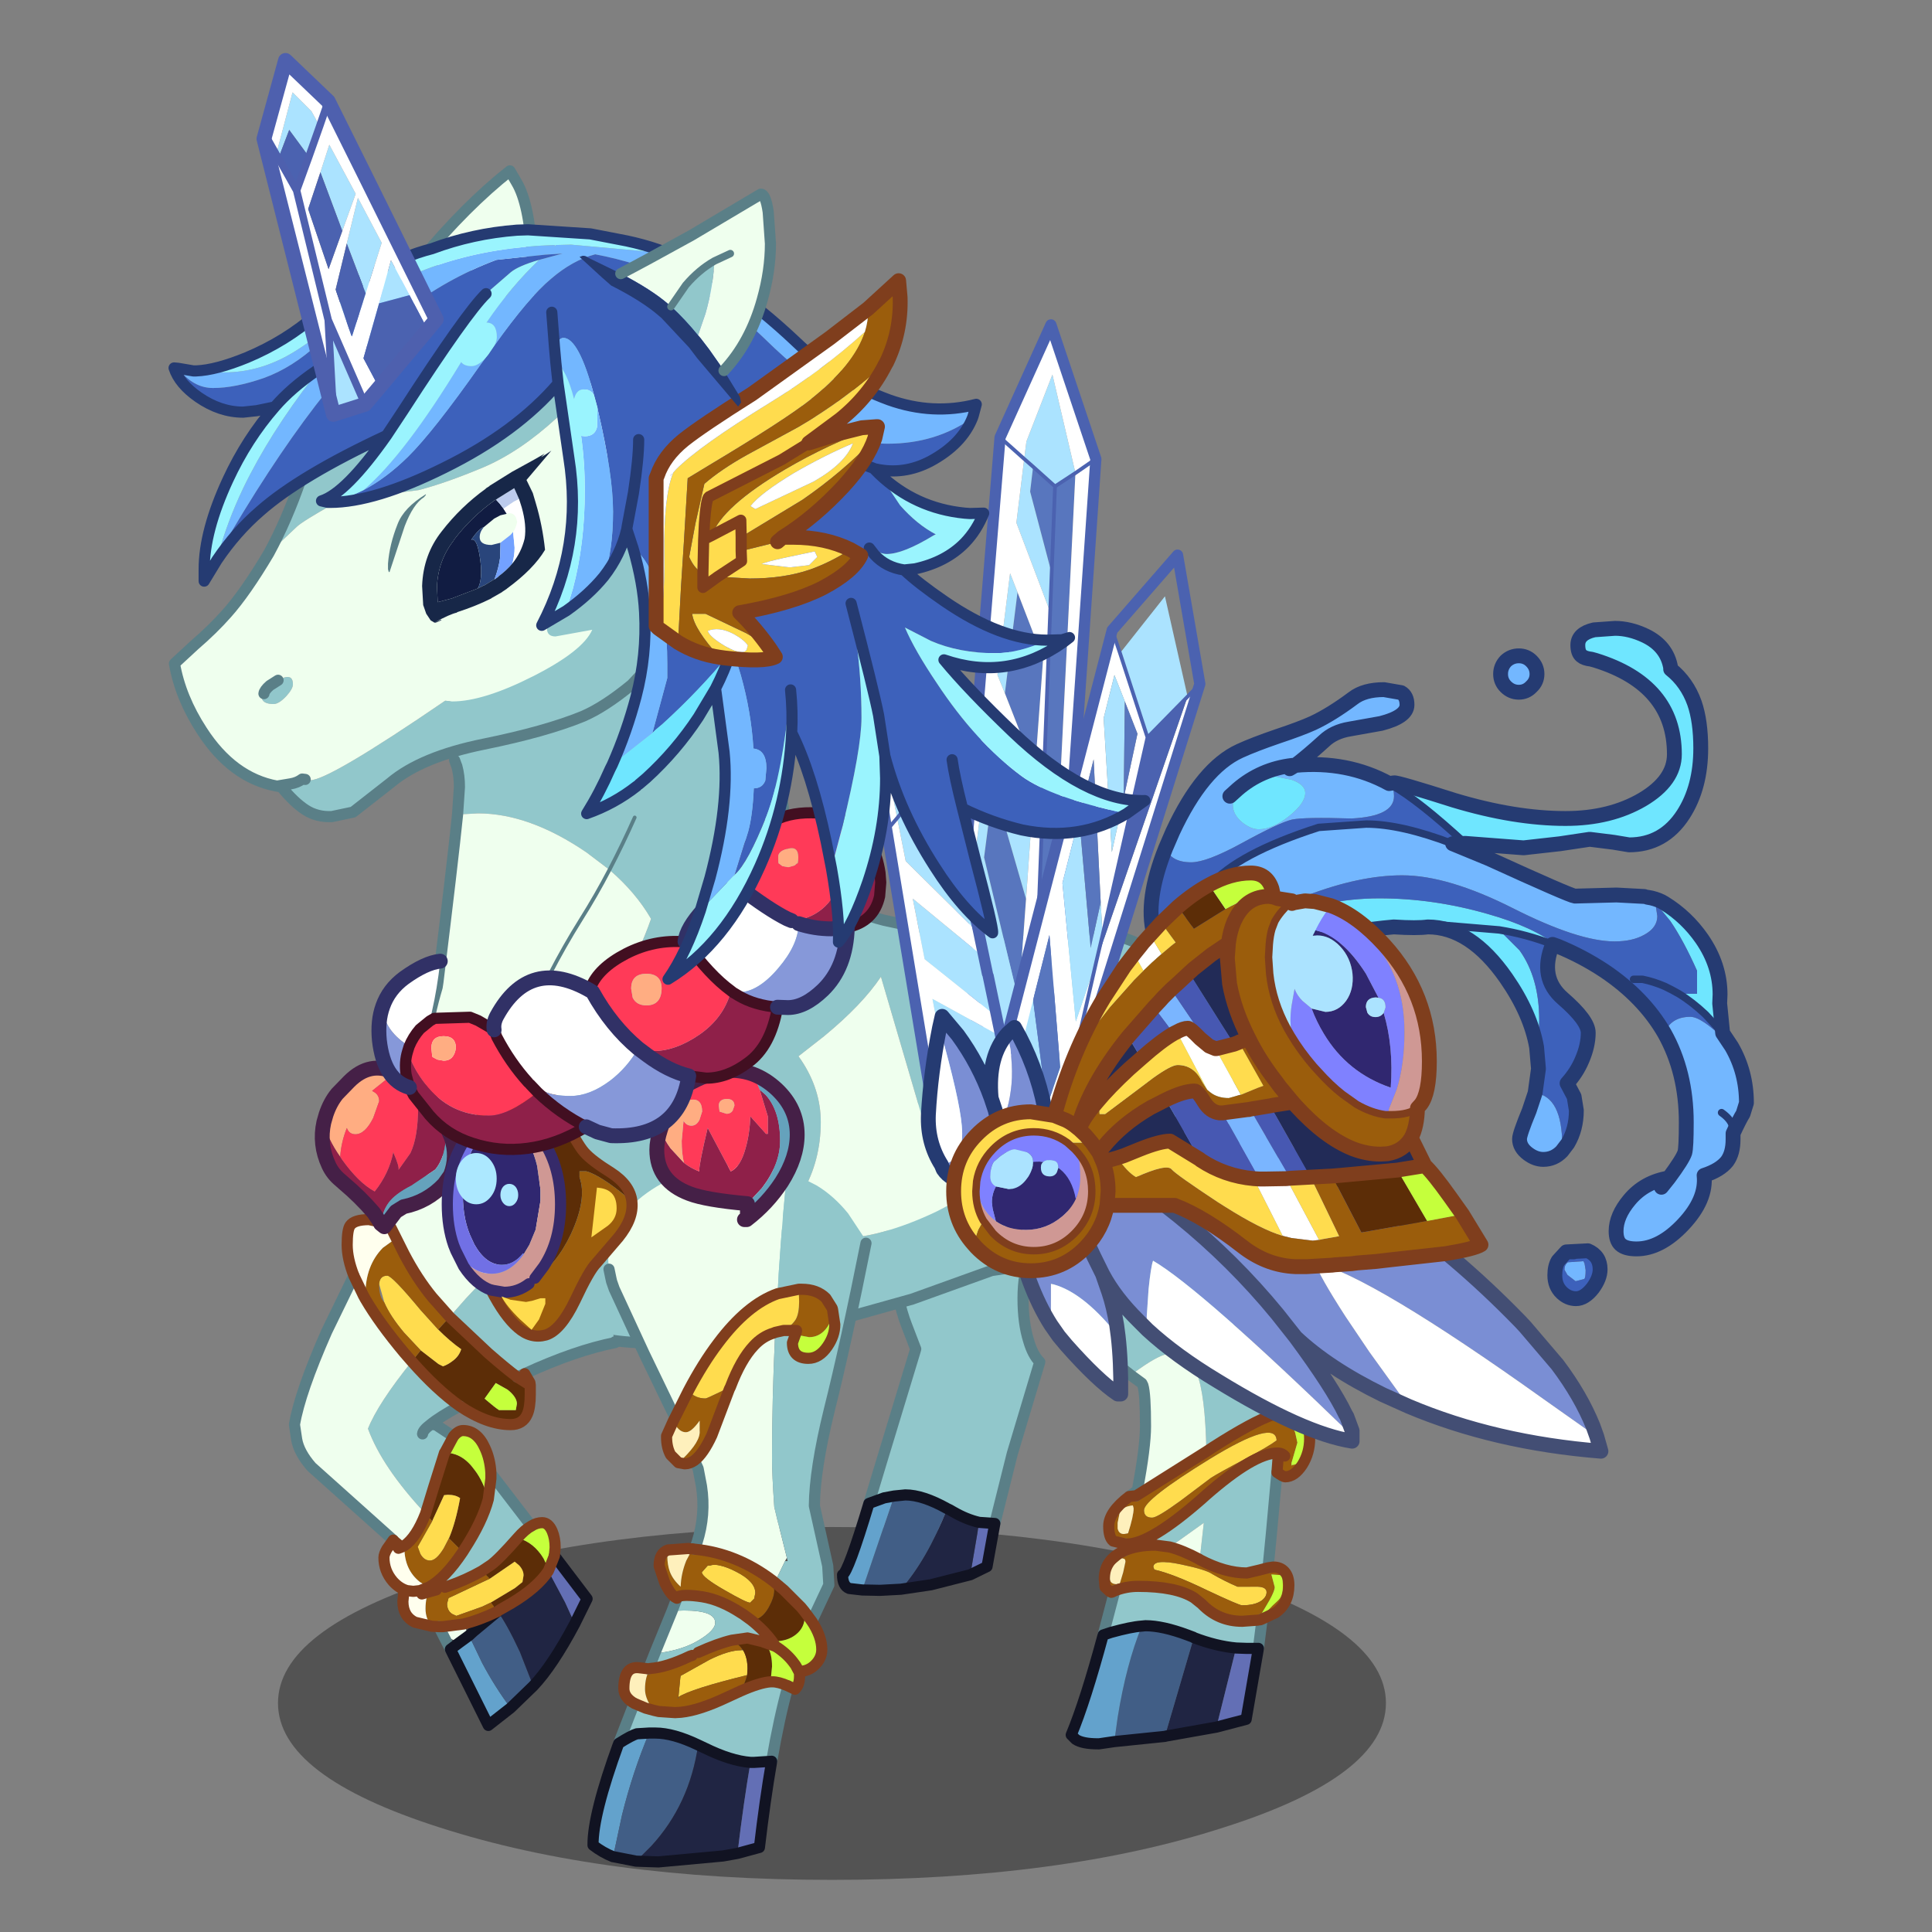 <svg xmlns:ffdec="https://www.free-decompiler.com/flash" xmlns:xlink="http://www.w3.org/1999/xlink" ffdec:objectType="frame" height="90" width="90" xmlns="http://www.w3.org/2000/svg"><rect width="100%" height="100%" fill="#808080" stroke="none"/><use ffdec:characterId="19" height="86.45" transform="translate(6.9 1.55)" width="77.25" xlink:href="#a"/><defs><g id="a" transform="translate(-6.9 -1.55)"><use ffdec:characterId="1" height="23.25" transform="matrix(.506 0 0 .707 12.95 71.134)" width="102" xlink:href="#b"/><use ffdec:characterId="2" height="69.8" transform="translate(38.99 50.193) scale(.346)" width="32.15" xlink:href="#c"/><use ffdec:characterId="3" height="115.3" transform="translate(19.395 22.96) scale(.346)" width="110.05" xlink:href="#d"/><use ffdec:characterId="4" height="92.25" transform="translate(53.278 28.925) scale(.346)" width="82.15" xlink:href="#e"/><use ffdec:characterId="5" height="79.35" transform="translate(13.457 53.181) scale(.346)" width="44.7" xlink:href="#f"/><use ffdec:characterId="6" height="23.35" transform="translate(14.67 49.413) scale(.346)" width="19.8" xlink:href="#g"/><use ffdec:characterId="7" height="94.45" transform="translate(27.366 54.315) scale(.346)" width="38.25" xlink:href="#h"/><use ffdec:characterId="8" height="35.9" transform="translate(20.577 50.08) scale(.346)" width="26.4" xlink:href="#i"/><use ffdec:characterId="9" height="56.55" transform="translate(17.31 37.595) scale(.346)" width="69.3" xlink:href="#j"/><use ffdec:characterId="10" height="97.25" transform="translate(47.03 47.845) scale(.346)" width="41.15" xlink:href="#k"/><use ffdec:characterId="11" height="153.4" transform="translate(40.635 14.873) scale(.346)" width="99.1" xlink:href="#l"/><use ffdec:characterId="12" height="14.25" transform="translate(19.325 7.701) scale(.346)" width="16.55" xlink:href="#m"/><use ffdec:characterId="13" height="125.45" transform="translate(7.85 2.47) scale(.346)" width="132.2" xlink:href="#n"/><use ffdec:characterId="14" height="23.15" transform="translate(19.664 20.993) scale(.346)" width="17.4" xlink:href="#o"/><use ffdec:characterId="15" height="29.35" transform="translate(26.998 8.785) scale(.346)" width="26.45" xlink:href="#p"/></g><g id="c"><path d="M-10.15-19.45Q-9.75-25.8-6.4-30q3.6-4.4 8.5-4.4 10.55 0 13.25 14.9v.05Q10.85-13.1 10-10.9q-1 2.6-1 6 0 3.3.75 5.7.55 1.9 1.5 2.85L7.55 16 5.2 25.4l-2.1-.15q-1.75-.4-3.55-1.45-.4-.25-.75-.4-3.3-1.85-5.65-1.85l-1.5.15-1.35.25-2.05.75 1.75-5.8 4.45-14.65.1-.35-.1-.25-1.15-3Q-7.75-4-9.45-12.45l-.2-1.05q-.6-2.75-.6-4l.1-1.95" fill="#91c7cb" fill-rule="evenodd" transform="translate(16.05 34.65)"/><path d="m5.2 25.4-1.05 5.8-2.25 1.1 1.2-7.05 2.1.15" fill="#636fb5" fill-rule="evenodd" transform="translate(16.05 34.65)"/><path d="m1.9 32.3-5.3 1.35-4.05.6Q-4 30.35-1.2 23.4q.35.15.75.4 1.8 1.05 3.55 1.45L1.9 32.3" fill="#202543" fill-rule="evenodd" transform="translate(16.05 34.65)"/><path d="m-7.45 34.25-2.8.15-2.4-.05 4.3-12.65 1.5-.15q2.35 0 5.65 1.85-2.8 6.95-6.25 10.85" fill="#415e86" fill-rule="evenodd" transform="translate(16.05 34.65)"/><path d="m-12.65 34.35-1.75-.2q-.9-.35-.9-1.85.75-.3 3.55-9.6l2.05-.75 1.35-.25-4.3 12.65" fill="#63a2cc" fill-rule="evenodd" transform="translate(16.05 34.65)"/><path d="M31.4 15.15v.05q-4.5 6.35-5.35 8.55-1 2.6-1 6 0 3.3.75 5.7.55 1.9 1.5 2.85l-3.7 12.35-2.35 9.4M4.3 57.35l1.75-5.8L10.5 36.9l.1-.35-.1-.25-1.15-3Q8.3 30.65 6.6 22.2l-.2-1.05q-.6-2.75-.6-4l.1-1.95" fill="none" stroke="#5a7f87" stroke-linecap="round" stroke-linejoin="round" stroke-width="1.5"/><path d="m21.25 60.05-1.05 5.8-2.25 1.1-5.3 1.35-4.05.6-2.8.15L3.4 69l-1.75-.2q-.9-.35-.9-1.85.75-.3 3.55-9.6l2.05-.75 1.35-.25 1.5-.15q2.35 0 5.65 1.85.35.15.75.4 1.8 1.05 3.55 1.45l2.1.15" fill="none" stroke="#111322" stroke-linecap="round" stroke-linejoin="round" stroke-width="1.5"/><path d="M5.9 15.2q.4-6.35 3.75-10.55 3.6-4.4 8.5-4.4 10.55 0 13.25 14.9" fill="none" stroke="#5a7f87" stroke-linecap="round" stroke-linejoin="round" stroke-width=".5"/></g><g id="d"><path d="m-49.85-21.4-.4-2.1q-.45-1.4-.45-4.5 0-11.9 7.7-20.4 7.9-8.75 15.95-8.75 8-.05 13.3 2.75 5.25 2.7 7.35 8.75-.85 31.7 2.7 37.7Q-.2-1.9 8 .15l3.75.8q5.65 1.2 9.35 1.2h.3l8.2-1 7.25.4q15.75 3.6 17.4 18.9.4 3.95-1.35 8.9-2.15 6-9.4 11.05-7.25 5-21.05 6.9l-10.7 3.85-13.95 3.9q-11.3 2.8-24 1.9-12.75-.9-21.3-10.55-3.2-4.2-4.75-9.35-1.9-6.4-2-12.85l11.95-3.35q-.6 3.05-.6 6.15l5.4-5.05 3.6-3.9q3.6-4.25 6-8.45 2.9-5.05 4.5-9.65-2.05-3.55-5.6-6.6L-32.1-9q-7.7-5.25-14.6-5.25l-2.75.15.25-3.7q0-1.55-.35-2.8l-.1-.25-.2-.55m24.25 7.7q-1.6 3.6-3.4 7.05 1.8-3.45 3.4-7.05m38.65 40.2L7.55 7.75q-2.5 3.75-7.65 8l-3.45 2.7.35.5Q-.55 22.9-.55 27.3q0 5.2-2.45 9.45-1.6 2.8-3.85 4.45 2.75 1.85 7.95 1.85 6.25 0 14.05-3.75l3.8-2-1-.95q-.85-1-3.4-4.95l-.85-2.75.15-.05-.8-2.1m-55.5 5.55L-42.9 27l.45 5.05" fill="#91c7cb" fill-rule="evenodd" transform="translate(55 57.4)"/><path d="m-49.45-14.1 2.75-.15q6.9 0 14.6 5.25l3.1 2.35q3.55 3.05 5.6 6.6-1.6 4.6-4.5 9.65-2.4 4.2-6 8.45l-3.6 3.9-5.4 5.05q0-3.1.6-6.15.6-3 1.8-5.95 3.15-7.65 7.65-14.85Q-30.8-3.2-29-6.65q-1.8 3.45-3.85 6.7-4.5 7.2-7.65 14.85-1.2 2.95-1.8 5.95l-11.95 3.35q-.2-7.5 2.05-15.05l.1-.65q2-16.25 2.65-22.6M13.7 28.65l.85 2.75q2.55 3.95 3.4 4.95l1 .95-3.8 2q-7.8 3.75-14.05 3.75-5.2 0-7.95-1.85Q-4.6 39.55-3 36.75-.55 32.5-.55 27.3q0-4.4-2.65-8.35l-.35-.5 3.45-2.7q5.15-4.25 7.65-8l5.5 18.75.65 2.15" fill="#efffee" fill-rule="evenodd" transform="translate(55 57.4)"/><path d="m5.15 36 .2.55.1.25q.35 1.25.35 2.8l-.25 3.7Q4.9 49.65 2.9 65.9l-.1.65Q.55 74.1.75 81.6q.1 6.45 2 12.85Q4.3 99.6 7.5 103.8q8.55 9.65 21.3 10.55 12.7.9 24-1.9l13.95-3.9 10.7-3.85q13.8-1.9 21.05-6.9 7.25-5.05 9.4-11.05 1.75-4.95 1.35-8.9-1.65-15.3-17.4-18.9l-7.25-.4-8.2 1h-.3q-3.7 0-9.35-1.2l-3.75-.8q-8.2-2.05-11.7-8.1-3.55-6-2.7-37.7" fill="none" stroke="#5a7f87" stroke-linecap="round" stroke-linejoin="round" stroke-width="1.5"/><path d="M48.6 11.75Q46.5 5.7 41.25 3 35.95.2 27.95.25 19.9.25 12 9q-7.7 8.5-7.7 20.4 0 3.1.45 4.5l.4 2.1.3.8M26 50.75q1.8-3.45 3.4-7.05M12.1 84.4l.45 5.05m.15-11.2q-.6 3.05-.6 6.15m.6-6.15q.6-3 1.8-5.95 3.15-7.65 7.65-14.85 2.05-3.25 3.85-6.7" fill="none" stroke="#5a7f87" stroke-linecap="round" stroke-linejoin="round" stroke-width=".5"/></g><g id="e"><path d="m-38.1-15.5.95-2.2q4-8.6 9.05-10.9 1.85-.85 5.05-1.95 3.15-1.05 4.8-1.8 2.45-1.15 5.4-3.35 1.5-1.15 4.15-1.15l2.3.4q.8.45.8 1.65 0 1.6-3.5 2.5l-4.2.75q-2.15.35-3.5 1.65-2.2 2-3.85 3.25 7-.65 12.65 2.45l.4.25q.25.7.25 1.45 0 2.7-5.7 3-6.45-.2-8.05.15-1.7.4-6.9 3.25-4.6 2.5-6.65 2.5-2.7 0-3.45-1.9m38.65-.6 4.85 2Q16.25-9.15 17-9.05l5.6-.15 3.75.2.4.1 1.1.85.25 1.7q0 1.55-1.75 2.5-1.6.9-4 .9-4.85 0-13.65-4.45t-14.95-4.45q-5.7 0-12.8 2.7Q-26.2-6.5-28.2-6.5q-.95 0-2.6-1.35-1.4-1.1-1.75-2.1l.45-.55q3.6-4.25 14.6-7.8l6.4-.45q4.7 0 11.65 2.65M38.1 11.2q2 3.45 2 7.6l-.45 1.45q-.45.7-1.35 2.65v.8q0 1.85-.8 2.95-.95 1.2-3.1 1.9.35 3.25-2.8 6.6-3.1 3.3-6.3 3.3-1.5 0-2.15-.6-.6-.55-.6-1.8 0-2.05 1.8-4.2 2-2.4 5.3-2.95 1.85-2.5 2.15-3.4.2-.65.2-4.1 0-6.75-2.95-12 .9-2.2 3.5-2.2 1.45 0 4.55 3l1 1M15.25 25.3q-1.05 1.1-2.5 1.1-1.05 0-2.05-.75-1.15-.85-1.15-2 0-.65 1.3-3.8l.8-2.4q3.65.5 3.65 7.05l-.05.8m-41.1-49.55q-1.05.45-2.05.7-1.15.95-1.15 2.2 0 1.35 1.3 2.4 1.15.9 2.2.9 1.85 0 4.05-1.75 2.2-1.75 2.2-3.15 0-1.1-1.8-1.75l-2.2-.45q-.45 0-2.55.9m-3.6 1.75 1.05-.95q3.15-2.7 7.35-3.2h.4l-.75.45.75-.45h-.4q-4.2.5-7.35 3.2l-1.05.95M7.7-40.7q.75-.7 1.75-.7t1.7.7q.75.75.75 1.75t-.75 1.7q-.7.75-1.7.75t-1.75-.75q-.7-.7-.7-1.7t.7-1.75m30.6 63.6-.1-1.05q-.25-.9-1.45-1.75 1.2.85 1.45 1.75l.1 1.05m-9.65 7.25 1-1.25-1 1.25M18.3 40.4l.15.9q0 1.1-.2 1.2l-1.15.3-1.1-.85-.4-.7q0-.65.45-1l2.1-.15.15.3" fill="#73b7ff" fill-rule="evenodd" transform="translate(41.05 46.1)"/><path d="m-8-24.2.3-.05.35-.05q.4-.1 8.1 2.35 8.15 2.45 15 2.45 6 0 10.35-2.55 4.3-2.55 4.3-6.1 0-9.35-10.65-12.65l-.55-.15q-.9-.1-1.3-.45-.5-.4-.5-1.45 0-1.55 2.2-2.05l2.8-.2q2 0 4.1 1 2.9 1.4 3.4 4.3v.2q2.2 1.75 3.2 4.55.85 2.45.85 6.1 0 5.25-2.35 8.9-2.65 4.1-7.3 4.1l-2.1-.35-3.2-.4-4 .6-4.9.55-7.85-.6q-6.2-5.7-9.85-7.8l-.4-.25M27.3-8.8q1.05.25 1.75.7 3 1.85 5.05 4.8 2.45 3.55 2.45 7.5l-.05 1.2.4 4-2.3-2.5Q32.8 5.2 31 4.1h2.45V1q-1.8-4.05-3.6-6.7L27.3-8.8M14.7-2.3l-.7-.25Q10.55-3.9 6.8-4.5l2.75 2.75q2.65 3.7 2.65 9.4 0 1.95-.35 3.65-.8-4.55-4.1-9.3Q2.95-4.9-2.8-4.9q-1.45.2-4.55 0h-.05q-5.7.5-10.5 1.85Q-25.35-1-28.95-1l-3-.5q2.5-2.3 7.25-4.15 8.05-3.1 15.35-3.1 7.3 0 14.6 2.1 6.2 1.75 9.45 4.35m-40.55-21.95q2.1-.9 2.55-.9l2.2.45q1.8.65 1.8 1.75 0 1.4-2.2 3.15t-4.05 1.75q-1.05 0-2.2-.9-1.3-1.05-1.3-2.4 0-1.25 1.15-2.2 1-.25 2.05-.7M6.8-4.5l-7.75-.65-6.4.25 6.4-.25 7.75.65" fill="#6fe6ff" fill-rule="evenodd" transform="translate(41.05 46.1)"/><path d="m2.25-16.15-1.7.05q-6.95-2.65-11.65-2.65l-6.4.45q-11 3.55-14.6 7.8l-.45.55q.35 1 1.75 2.1 1.65 1.35 2.6 1.35 2 0 9.15-2.65 7.1-2.7 12.8-2.7 6.15 0 14.95 4.45 8.8 4.45 13.65 4.45 2.4 0 4-.9 1.75-.95 1.75-2.5l-.25-1.7-1.1-.85.55.1 2.55 3.1q1.8 2.65 3.6 6.7v3.1H31q1.8 1.1 3.6 2.8l2.3 2.5 1.2 1.8-1-1q-3.1-3-4.55-3-2.6 0-3.5 2.2-2.8-4.85-8.1-8.4Q18-.95 14.7-2.3q-3.25-2.6-9.45-4.35-7.3-2.1-14.6-2.1t-15.35 3.1q-4.75 1.85-7.25 4.15-1.55-.55-3.1-1.65l-4.65-.8q-1.2-4.55 1.6-11.55.75 1.9 3.45 1.9 2.05 0 6.65-2.5 5.2-2.85 6.9-3.25 1.6-.35 8.05-.15 5.7-.3 5.7-3 0-.75-.25-1.45 3.65 2.1 9.85 7.8M14-2.55q-1.85 4.5 1.4 7.3 3.4 2.95 3.4 4.6 0 1.75-.85 3.7-.7 1.65-2 3.1l.95 1.8.3 1.85q0 2.5-1.15 4.45l-.8 1.05.05-.8q0-6.55-3.65-7.05l.45-3.25-.25-2.9q.35-1.7.35-3.65 0-5.7-2.65-9.4L6.8-4.5q3.75.6 7.2 1.95M31 4.1q-.95-.55-1.9-1-1.5-.65-3-.95h-1.2 1.2q1.5.3 3 .95.95.45 1.9 1M15.85 38.85l2.9-.15q1.65.7 1.65 2.5 0 1.2-1 2.55-1.1 1.4-2.25 1.4-1.05 0-1.9-.8-.95-.9-.95-2.35 0-1.2.45-1.95l1.1-1.2h1-1m2.45 1.55-.15-.3-2.1.15q-.45.35-.45 1l.4.7 1.1.85 1.15-.3q.2-.1.2-1.2l-.15-.9M-32.55-9.95q-2.65 3.3-2.65 5.8l.15 1-.15-1q0-2.5 2.65-5.8" fill="#3d61bb" fill-rule="evenodd" transform="translate(41.05 46.1)"/><path d="m-7.6-23.95-.4-.25M-32.55-9.95l.45-.55q3.6-4.25 14.6-7.8l6.4-.45q4.7 0 11.65 2.65M31 4.1q1.8 1.1 3.6 2.8l2.3 2.5m-12-7.25h1.2q1.5.3 3 .95.95.45 1.9 1m5.75 16q1.2.85 1.45 1.75l.1 1.05M-7.35-4.9l6.4-.25 7.75.65q3.75.6 7.2 1.95m-49.05-.6-.15-1q0-2.5 2.65-5.8m34.8-6.2q-6.2-5.7-9.85-7.8" fill="none" stroke="#253b72" stroke-linecap="round" stroke-linejoin="round" transform="translate(41.05 46.1)"/><path d="m2.95 30.6.95-2.2q4-8.6 9.05-10.9 1.85-.85 5.05-1.95 3.15-1.05 4.8-1.8 2.45-1.15 5.4-3.35 1.5-1.15 4.15-1.15l2.3.4q.8.45.8 1.65 0 1.6-3.5 2.5l-4.2.75q-2.15.35-3.5 1.65-2.2 2-3.85 3.25 7-.65 12.65 2.45l.3-.05.35-.05q.4-.1 8.1 2.35 8.15 2.45 15 2.45 6 0 10.35-2.55 4.3-2.55 4.3-6.1 0-9.35-10.65-12.65l-.55-.15q-.9-.1-1.3-.45-.5-.4-.5-1.45 0-1.55 2.2-2.05l2.8-.2q2 0 4.1 1 2.9 1.4 3.4 4.3v.2q2.2 1.75 3.2 4.55.85 2.45.85 6.1 0 5.25-2.35 8.9-2.65 4.1-7.3 4.1l-2.1-.35-3.2-.4-4 .6-4.9.55-7.85-.6-1.7.05 4.85 2q10.85 4.95 11.6 5.05l5.6-.15 3.75.2m.4.1.55.1q1.05.25 1.75.7 3 1.85 5.05 4.8 2.45 3.55 2.45 7.5l-.05 1.2.4 4 1.2 1.8q2 3.45 2 7.6l-.45 1.45q-.45.7-1.35 2.65v.8q0 1.85-.8 2.95-.95 1.2-3.1 1.9.35 3.25-2.8 6.6-3.1 3.3-6.3 3.3-1.5 0-2.15-.6-.6-.55-.6-1.8 0-2.05 1.8-4.2 2-2.4 5.3-2.95 1.85-2.5 2.15-3.4.2-.65.2-4.1 0-6.75-2.95-12-2.8-4.85-8.1-8.4-2.95-1.95-6.25-3.3l-.7-.25q-1.85 4.5 1.4 7.3 3.4 2.95 3.4 4.6 0 1.75-.85 3.7-.7 1.65-2 3.1l.95 1.8.3 1.85q0 2.5-1.15 4.45l-.8 1.05q-1.05 1.1-2.5 1.1-1.05 0-2.05-.75-1.15-.85-1.15-2 0-.65 1.3-3.8l.8-2.4.45-3.25-.25-2.9q-.8-4.55-4.1-9.3-4.8-6.9-10.55-6.9-1.45.2-4.55 0h-.05q-5.7.5-10.5 1.85Q15.7 45.1 12.1 45.1l-3-.5q-1.55-.55-3.1-1.65l-4.65-.8Q.15 37.6 2.95 30.6m16.7-10.7.75-.45H20q-4.2.5-7.35 3.2l-1.05.95M48.75 5.4q.75-.7 1.75-.7t1.7.7q.75.75.75 1.75t-.75 1.7q-.7.75-1.7.75t-1.75-.75q-.7-.7-.7-1.7t.7-1.75M70.7 75l-1 1.25m-12.8 8.7-1.1 1.2q-.45.75-.45 1.95 0 1.45.95 2.35.85.8 1.9.8 1.15 0 2.25-1.4 1-1.35 1-2.55 0-1.8-1.65-2.5l-2.9.15h1" fill="none" stroke="#253b72" stroke-linecap="round" stroke-linejoin="round" stroke-width="2"/></g><g id="f"><path d="M14.1-30.5q5 7.1 7.45 18.15l.05.1q-5.35 1.05-12.2 4.2l-1 .45q-1.55-1.15-3.95-3.25L-.7-15.7l2.2-2.5q6.7-7.2 12.6-12.3M.65-3.7Q-2.1-2.2-3.3-1.2h.7L-.25.35-.2.4l-1.15 2.15-.05.05-1.45 4.6-1.1 3.6Q-9.8 4.55-11.7-.65q1.35-3.4 5.9-9.05 3.4 3.85 6.45 6m4.2 9.05 5.45 7.1q-.9.5-1.85 1.6-2.55 2.9-3.6 3.65l-1.2.8q-2.1 1.2-4.55 2.05l-.45.15-1.15.35-.5-.1-.55-.25q2.2-1.15 4.6-4.75l.25-.4q2.4-3.7 3.2-6.7l.35-2.8v-.7M-3.3-1.2q-1 .75-1.05 1.25.05-.5 1.05-1.25" fill="#91c7cb" fill-rule="evenodd" transform="translate(22.35 39.3)"/><path d="m-1.65-38.55.25-.3 2.95-.45q5.9 0 11.9 7.95l.65.85Q8.2-25.4 1.5-18.2l-2.2 2.5-2.35-2.65q-2.05-2.5-3.8-5.85l-1.05-2.1-.35-.7-.35-.7-.2-.2-.55-.35q3.45-5.35 7.7-10.3m.1 65.75-.6-1.2h.55l2.75-.35.75 1.55-1.3.95-2.15-.95M-8.3 14.35l-11-9.85q-1.7-1.95-2-3.7l-.3-2q.75-4.4 4.35-12.55l3.65-7.5 1.3 2.7.25.45q1.9 3.25 5.25 7.25l1 1.15q-4.55 5.65-5.9 9.05 1.9 5.2 7.75 11.45Q-5.2 14-6.8 15.1l-.1.05-.3.15-.9-.75-.2-.2" fill="#efffee" fill-rule="evenodd" transform="translate(22.35 39.3)"/><path d="m7.5 36.95-3 2.35-5.1-10.25 1.2-.9 1.3-.95 1.75 3.65q1.75 3.3 3.85 6.1" fill="#63a2cc" fill-rule="evenodd" transform="translate(22.35 39.3)"/><path d="m10.55 34-.05.05-3 2.9q-2.1-2.8-3.85-6.1L1.9 27.2l.6-.55 3.25-2.7q1.25 1.7 3 5.45l1.8 4.6" fill="#415e86" fill-rule="evenodd" transform="translate(22.35 39.3)"/><path d="M16.15 25.6q-3 5.65-5.6 8.4l-1.8-4.6q-1.75-3.75-3-5.45l.1-.1 1.75-1q3.5-2.1 4.95-4.3l.3.45 2 3.75 1.3 2.85" fill="#202543" fill-rule="evenodd" transform="translate(22.35 39.3)"/><path d="m13.4 16.45 4.4 5.8-1.65 3.35-1.3-2.85-2-3.75-.2-.65.75-1.9" fill="#636fb5" fill-rule="evenodd" transform="translate(22.35 39.3)"/><path d="M10.15-6.5v1.2q0 1.8-.4 2.7-.6 1.4-2.25 1.4-3.15 0-6.85-2.5-3.05-2.15-6.45-6l1.2-1.5 2.4 1.85.6.3q.6-.2 1.2-.65.95-.65 1.25-1.65-1.5-1.05-3.1-2.65l1.55-1.7 5.15 4.85q2.4 2.1 3.95 3.25l1.75 1.1m-5.8 2.1q1.05.9 1.6 1.25H8.2L8.35-4q0-.9-1.25-1.9l-1.6-.9L4-4.7l.35.3m-5.75 7h.15q2.25 0 3.9 2.3 1.2 1.55 1.85 3.95-.8 3-3.2 6.7l-.25.4L-.8 14.1Q.1 12 .7 8.7q-.6-.45-1.65-.45l-.5.05-1.45 3.15-.15.35-.35-.4-.55-.6 1.1-3.6 1.45-4.6m5.05 15.9 1.2-.8q1.05-.75 3.6-3.65 2.2.6 3.5 2.8l.7 1.5-.15.15.05.05q-1.45 2.2-4.95 4.3l-1.75 1-.1.1-.9-1.2L8.1 20.8l1-.8.15-.9q0-.7-.6-1.35l-.6-.5-3.35 2.3-1.05-1.05" fill="#5c2d07" fill-rule="evenodd" transform="translate(22.35 39.3)"/><path d="M-2.25-14q1.6 1.6 3.1 2.65-.3 1-1.25 1.65-.6.45-1.2.65l-.6-.3-2.4-1.85-2.25-2.4q-1.85-2.2-2.65-4.05l-.7-2.5q.1-1.1 1.1-1.1.65 0 4.5 4.65l2.35 2.6m-.8 25.8.15-.35 1.45-3.15.5-.05Q.1 8.25.7 8.7.1 12-.8 14.1l-.7 1.35q-1 1.65-1.85 1.65-.8 0-1.3-.9l-.35-.95 1.95-3.45m7.75 7.75 3.35-2.3.6.5q.6.65.6 1.35l-.15.9-1 .8-3.25 1.95-1.15.55-3.5 1.25-.55-.25q-.7-.45-.7-1.4l.2-.75.65-.3 4.45-2.1.45-.2" fill="#ffdc4e" fill-rule="evenodd" transform="translate(22.35 39.3)"/><path d="m-2.15 26-.95-.05q-.85-1-.85-2.35 0-1.65.55-2.3l.9-.25 1.15-.35.45-.15q2.45-.85 4.55-2.05l1.05 1.05-.45.2-4.45 2.1-.65.3-.2.75q0 .95.7 1.4l.55.25 3.5-1.25 1.15-.55.9 1.2q-2.5 1.2-4.6 1.7L-1.6 26h-.55M-4.6-11.2l-1.2 1.5-1-1.15q-3.35-4-5.25-7.25v-.55q0-3.95 2.35-6.35l1.8-1.3 1.05 2.1q1.75 3.35 3.8 5.85L-.7-15.7-2.25-14l-2.35-2.6q-3.85-4.65-4.5-4.65-1 0-1.1 1.1v.2q0 1.55.7 2.3.8 1.85 2.65 4.05l2.25 2.4m3.8 25.3 1.85 1.85q-2.4 3.6-4.6 4.75L-4.7 20q-2.1-1.65-2.1-4.65v-.25q1.6-1.1 2.85-4.3l.55.6.35.4L-5 15.25l.35.95q.5.9 1.3.9.85 0 1.85-1.65l.7-1.35" fill="#9b5d0c" fill-rule="evenodd" transform="translate(22.35 39.3)"/><path d="m-1.4 2.6.05-.05.1.05h-.15" fill="#dad961" fill-rule="evenodd" transform="translate(22.35 39.3)"/><path d="M-.2.4q.65-.8 1.3-.8Q3-.4 4.05 1.95q.7 1.5.8 3.4v.7l-.35 2.8q-.65-2.4-1.85-3.95Q1 2.6-1.25 2.6l-.1-.05L-.2.4m10.5 12.05q.75-.45 1.45-.45.85 0 1.35 1.15.4.95.4 2.2l-.1 1.1-.75 1.9-.7-1.5q-1.3-2.2-3.5-2.8.95-1.1 1.85-1.6M4.35-4.4 4-4.7l1.5-2.1 1.6.9q1.25 1 1.25 1.9l-.15.85H5.95Q5.4-3.5 4.35-4.4" fill="#c5ff3c" fill-rule="evenodd" transform="translate(22.35 39.3)"/><path d="m-3.1 25.95-2.3-.55Q-7 24.6-7 22.6l.1-1 .45-.45q-1.05-.3-1.9-1.25-1.2-1.4-1.2-3.2 0-.45.4-1.15l.85-1.2.2.2.5.9.4-.15.3-.15.1.2q0 3 2.1 4.65l1.15.7-1.15.45.25.45 1.05-.3q-.55.65-.55 2.3 0 1.35.85 2.35m-10.5-47.2q-.9-2.3-.9-4.15 0-2.05.4-2.6.55-.8 2.55-.8l2.05.45.15.1.55.35.2.2.35.7.35.7-1.8 1.3q-2.35 2.4-2.35 6.35l-.25.1-1.3-2.7m7.15 42.4.85.1.9-.1-.9.1-.85-.1" fill="#ffe" fill-rule="evenodd" transform="translate(22.35 39.3)"/><path d="m43.9 26.95.05.1q-5.35 1.05-12.2 4.2l-1 .45M23 35.6q-2.75 1.5-3.95 2.5h.7l2.35 1.55.05.05m5.05 4.95 5.45 7.1m-10.9 16.6-.95-1.85-.6-1.2m-6.15-11.65-11-9.85q-1.7-1.95-2-3.7l-.3-2q.75-4.4 4.35-12.55l3.65-7.5m4.25-7Q16.45 5.7 20.7.75M18 39.35q.05-.5 1.05-1.25" fill="none" stroke="#5a7f87" stroke-linecap="round" stroke-linejoin="round" stroke-width="1.5"/><path d="m35.75 55.75 4.4 5.8-1.65 3.35q-3 5.65-5.6 8.4l-.05.05-3 2.9-3 2.35-5.1-10.25 1.2-.9 1.3-.95.6-.55 3.25-2.7.1-.1" fill="none" stroke="#111322" stroke-linecap="round" stroke-linejoin="round" stroke-width="1.5"/><path d="m31.75 31.25.7 1.2.05.35V34q0 1.8-.4 2.7-.6 1.4-2.25 1.4-3.15 0-6.85-2.5-3.05-2.15-6.45-6l-1-1.15q-3.35-4-5.25-7.25l-.25-.45-1.3-2.7q-.9-2.3-.9-4.15 0-2.05.4-2.6.55-.8 2.55-.8l2.05.45.15.1.55.35.2.2.35.7.35.7 1.05 2.1q1.75 3.35 3.8 5.85l2.35 2.65 5.15 4.85q2.4 2.1 3.95 3.25l1.75 1.1m-10.35 6.9q.65-.8 1.3-.8 1.9 0 2.95 2.35.7 1.5.8 3.4v.7l-.35 2.8q-.8 3-3.2 6.7l-.25.4Q21 58.85 18.8 60l-1.15.45-.9.1-.85-.1q-1.05-.3-1.9-1.25-1.2-1.4-1.2-3.2 0-.45.4-1.15l.85-1.2.2.2.5.9.4-.15-.9-.75m18.4-2.1q.75-.45 1.45-.45.85 0 1.35 1.15.4.95.4 2.2l-.1 1.1-.75 1.9-.1.2q-1.45 2.2-4.95 4.3l-1.75 1-.1.1q-2.5 1.2-4.6 1.7l-2.75.35h-.55l-.95-.05-2.3-.55q-1.6-.8-1.6-2.8l.1-1 .45-.45m5.1-18.6 1.15-2.15M21 41.85l-.05.05-1.45 4.6-1.1 3.6q-1.25 3.2-2.85 4.3l-.1.05-.3.15m15.65-1.25q.95-1.1 1.85-1.6m-13.7 8.85-1.05.3-.25-.45m1.3.15.9-.25M21 60l.45-.15Q23.9 59 26 57.8l1.2-.8q1.05-.75 3.6-3.65" fill="none" stroke="#803e1d" stroke-linecap="round" stroke-linejoin="round" stroke-width="1.5"/></g><g id="g"><path d="m-6.5 1.25.25.4Q-4 4.8-1.85 5.95.1 3.5.65.65L.7.8q.8 1.85.65 2.25L2.95.8Q4-1.35 4-5.55l-.05-2.5q1.9 1.6 3.25 3.85L7.75-2q0 3.25-1.45 5L3.1 5.15Q.85 6.3 0 7.5q-.8 1.1-1.05 2.8l-.15-.3-.8-1.2q-1.8-2.1-4-3.95l-.45-.4Q-7.5 3.6-8.05 2.4q-1.3-2.8-.65-5.75.55 2.25 2.2 4.6" fill="#8f2049" fill-rule="evenodd" transform="translate(9.9 11.65)"/><path d="M.85-10.05-2.2-7.6l.15.1q.8.4.8 1.3l-.8 2.25q-1.1 2.2-2.4 2.2-.85 0-1.15-.85-.75 1.85-.9 3.85-1.65-2.35-2.2-4.6l.3-1.05q.55-1.65 1.5-2.8l1.6-1.65q2.85-2.85 6.15-1.2" fill="#ffad82" fill-rule="evenodd" transform="translate(9.9 11.65)"/><path d="M3.95-8.05 4-5.55Q4-1.35 2.95.8l-1.6 2.25Q1.5 2.65.7.8L.65.65Q.1 3.5-1.85 5.95-4 4.8-6.25 1.65l-.25-.4q.15-2 .9-3.85.3.85 1.15.85 1.3 0 2.4-2.2l.8-2.25q0-.9-.8-1.3l-.15-.1 3.05-2.45L1-10q1.6.8 2.95 1.95" fill="#ff3a58" fill-rule="evenodd" transform="translate(9.9 11.65)"/><path d="M-1.05 10.3Q-.8 8.6 0 7.5q.85-1.2 3.1-2.35L6.3 3q1.45-1.75 1.45-5L7.2-4.2l1.25 2.85q.9 2.6-.1 5.1l-.85 1.2Q5.25 7.35 2.05 8L1 8.65-.55 10.7l-.5-.4" fill="#65a2bc" fill-rule="evenodd" transform="translate(9.9 11.65)"/><path d="M13.85 3.6Q12.5 2.45 10.9 1.65l-.15-.05Q7.45-.05 4.6 2.8L3 4.45q-.95 1.15-1.5 2.8L1.2 8.3q-.65 2.95.65 5.75.55 1.2 1.6 2.05l.45.4q2.2 1.85 4 3.95l.8 1.2.15.3.5.4 1.55-2.05 1.05-.65q3.2-.65 5.45-3.05l.85-1.2q1-2.5.1-5.1L17.1 7.45Q15.75 5.2 13.85 3.6z" fill="none" stroke="#452047" stroke-linecap="round" stroke-linejoin="round" stroke-width="2"/></g><g id="h"><path d="m-7.35-13-.75-1.5-3.45-7.15-4-8.65-.35-1-.1-.45-.25-1.2-.1-1.1q0-5.45 5.25-9.2 5.05-3.6 11.8-3.6 3.95 0 7.05.9-.55 4.55-1.15 13.5l-.15 2.8q-4.1 1.45-8 6.65-2.05 2.7-4 6.4l-1.8 3.6m-2.75 31.8 2.35-5.75 1.6-.05q4.2 0 4.2 1.65 0 1.05-2.3 2.4-2.25 1.35-5.85 1.75m5.4-14.05.3-.9q1.2-3.75.6-7.6l-.45-2.35-.5-1.1q1.2-.9 2.35-3.4l2.35-6.2.15-.3q1.4-3.7 3.15-5.55 1.15-1.25 2.65-1.7l.2.4q-.4 8.6-.4 16.45 0 2.2.3 6.55l.45 1.9.15.55 1.1 4.4-.25.45-1.35 2.8L5.8 9Q.95 5.3-4.7 4.75" fill="#efffee" fill-rule="evenodd" transform="translate(19.15 46.85)"/><path d="m7.75-45.95 2.25.85 1.75.9q2.3 1.4 4.2 3.75l2.45 3.7-.05.3q-2.65 13.3-4.95 22.5Q11.45-6 11.4-1.1L13.2 7l.15 2.55-2.3 4.9-1-1.35-.25-.9-.2.35-2.3-2.3L6.05 9.2l.05-.05 1.35-2.8h.35l-.1-.45-1.1-4.4-.15-.55L6-.95Q5.7-5.3 5.7-7.5q0-7.85.4-16.45v-.1l1.2-.65H9l-.05.25-.5 1.4q0 2.1 2.15 2.1 1.45 0 2.55-1.6 1-1.45 1-2.95l-.3-2-.05-.2-.85-1.35q-1.2-1.2-3.25-1.2h-.4l-2.85.6.15-2.8q.6-8.95 1.15-13.5m.1 69.1q-1.2 4.35-2.2 10.15l-2.35.15h-.5q-2.65-.2-6.2-1.95l-.85-.4Q-7.6 29.5-10 29.5h-.85l-1.65.1q-.7.2-2.45 1.3l2.1-5.4 1.55.65 1.1.3.65.15 2.2.15.8-.05q2.45-.25 6.15-2l1.85-.85q2.6-1.15 4.05-1.25h.25q.85 0 2.1.55m-18.7-2.45.75-1.9q3.6-.4 5.85-1.75 2.3-1.35 2.3-2.4 0-1.65-4.2-1.65l-1.6.05.65-1.7.05-.15q.7-.45 3.35-.05 2.5.4 5.25 2.2-.05.4.4.65l.9.3h.05q1.7 1.35 2.8 2.85l-1.6-.35.35.4-2.05-.5-2.1.3q-1.9.45-4.55 1.65l-.8.4-.3.1q-3.15 1.5-5.3 1.65l-.2-.1" fill="#91c7cb" fill-rule="evenodd" transform="translate(19.15 46.85)"/><path d="M-15.7 46.15q-1.4-.55-2.7-1.55-.05-4.1 3.45-13.7 1.75-1.1 2.45-1.3l1.65-.1q-2.2 5.2-3.65 11.05l-1.2 5.6" fill="#63a2cc" fill-rule="evenodd" transform="translate(19.15 46.85)"/><path d="m-12.6 46.75-3.05-.6h-.05l1.2-5.6q1.45-5.85 3.65-11.05h.85q2.4 0 5.75 1.6-1.15 8-6.3 13.6l-2.05 2.05" fill="#415e86" fill-rule="evenodd" transform="translate(19.15 46.85)"/><path d="m1.05 45.7-1.95.35-8.7.8-3-.1 2.05-2.05q5.15-5.6 6.3-13.6l.85.4q3.55 1.75 6.2 1.95-.9 5.15-1.75 12.25" fill="#202543" fill-rule="evenodd" transform="translate(19.15 46.85)"/><path d="M5.65 33.3Q4.75 38.5 4 44.9l-2.95.8q.85-7.1 1.75-12.25h.5l2.35-.15" fill="#636fb5" fill-rule="evenodd" transform="translate(19.15 46.85)"/><path d="M-5.55-16.6q1.95-3.7 4-6.4 3.9-5.2 8-6.65l2.85-.6v.05l.05 1.6q0 1.6-.45 2.4-.5.8-1.6 1.5h-.05l-1.1.25-.25.1q-1.5.45-2.65 1.7Q1.5-20.8.1-17.1l-.2.1-1.35.65q-1.65.8-1.8.8-1.45 0-2.3-1.05m8.85 28-.55.55q-.5 0-3.45-1.7-3.05-1.75-3.05-2.4l.8-.9h.3q.55-.2 1.35 0 .95.2 2.2.85 2.55 1.3 2.55 2.85l-.15.75m-1.5 6.95q.6 1 .6 2.5l-.05.85q-7.55 1.85-9.25 2.95l.25-2.55.05-.3 3.85-2.15q2.6-1.3 4.3-1.3h.25" fill="#ffdc4e" fill-rule="evenodd" transform="translate(19.15 46.85)"/><path d="M-7.2 11.3q-.75-.35-1.55-2.05L-9.5 7q0-1.75 1.2-2.15l-.1.75q0 1.3.35 2.2.4 1.05 1.45 2 .05-1.75.75-3.5L-5 4.7l.3.05Q.95 5.3 5.8 9l.1.45.1.85q0 .95-.75 2.3-.95 1.7-2.35 1.7l-1.1-.8-.25-.15q-2.75-1.8-5.25-2.2-2.65-.4-3.35.05l-.15.1m2.45-18.5q-.65.45-1.3.45l-.85-.15.6-.55q2.4-2.35 2.25-3.75v-1.35Q-5.15-11-5.9-11q-1 0-1.7-1.5l.25-.5 1.8-3.6q.85 1.05 2.3 1.05.15 0 1.8-.8L-.1-17l.05.2-2.35 6.2q-1.15 2.5-2.35 3.4M7.3-24.7q1.1-.7 1.6-1.5.45-.8.45-2.4l-.05-1.6v-.05h.4q2.05 0 3.25 1.2l.85 1.35v.2q0 1.6-.9 2.65-.9 1.05-2.2 1.05l-1.35-.25-.4-.4.05-.25H7.3m-4 36.1.15-.75Q3.45 9.1.9 7.8q-1.25-.65-2.2-.85-.8-.2-1.35 0h-.3l-.8.9q0 .65 3.05 2.4 2.95 1.7 3.45 1.7l.55-.55m-.95 10.3q-.25 1.05-.9 2.15l-1.85.85q-3.7 1.75-6.15 2l-.8.05-2.2-.15-.65-.15-.45-.6q-.75-1.2-.75-2.25 0-1.65.65-2.65l.1-.15q2.15-.15 5.3-1.65l.1.1.2-.2.8-.4Q-1.6 17.45.3 17q.85.45 1.4 1.2l-.15.15q-1.7 0-4.3 1.3L-6.6 21.8l-.05.3-.25 2.55q1.7-1.1 9.25-2.95m-9.25 2.95q-.2.1 0 .2v-.2" fill="#9b5d0c" fill-rule="evenodd" transform="translate(19.15 46.85)"/><path d="m6.05 9.2 1.25 1.05 2.3 2.3.45.55.05.7q0 1.5-1.2 2.45-1.15.9-2.9.9h-.3q-1.1-1.5-2.8-2.85 1.4 0 2.35-1.7.75-1.35.75-2.3l-.1-.85.15-.25m-1.6 8 .65.7q.6.95.6 2.65l-.2 2.05q-1.45.1-4.05 1.25.65-1.1.9-2.15l.05-.85q0-1.5-.6-2.5l-.1-.15Q1.15 17.45.3 17l2.1-.3 2.05.5" fill="#5c2d07" fill-rule="evenodd" transform="translate(19.15 46.85)"/><path d="M11.05 14.45q1.35 2.05 1.35 3.8 0 1.15-.9 2.05-.9.9-2.15.9l-.5-.85.4.75.05.1.1.2v.5q0 1.1-.6 1.7l-.95-.45q-1.25-.55-2.1-.55H5.5l.2-2.05q0-1.7-.6-2.65l-.65-.7.1.05 1.55.55h.05l-.35-.5.2-.15q1.75 0 2.9-.9 1.2-.95 1.2-2.45l-.05-.7 1 1.35m-2.1-38.9.4.4 1.35.25q1.3 0 2.2-1.05.9-1.05.9-2.65h.05l.3 2q0 1.5-1 2.95-1.1 1.6-2.55 1.6-2.15 0-2.15-2.1l.5-1.4m-.1 44.8-.15-.2q-.85-1.2-2.25-2.15l-.35-.2.35.2q1.4.95 2.25 2.15l.15.2" fill="#c5ff3c" fill-rule="evenodd" transform="translate(19.15 46.85)"/><path d="M-12.85 25.5q-1.4-.8-1.4-2 0-3 2-2.8l1.3.15.2.1q-.65 1-.65 2.65 0 1.05.75 2.25l.45.6-1.1-.3-1.55-.65M-8.3 4.85l2.75-.2.3.05H-5l-.85 1.6q-.7 1.75-.75 3.5-1.05-.95-1.45-2-.35-.9-.35-2.2l.1-.75M-6.9-6.9l-1.05-1.05q-.55-1-.55-2.4v-.15l.9-2q.7 1.5 1.7 1.5.75 0 1.85-1.55v1.35q.15 1.4-2.25 3.75l-.6.55" fill="#fef0bc" fill-rule="evenodd" transform="translate(19.15 46.85)"/><path d="m11.8 33.85-.75-1.5L7.6 25.2l-4-8.65-.35-1-.1-.45-.25-1.2m34.6-3.5q-2.65 13.3-4.95 22.5-1.95 7.95-2 12.85l1.8 8.1.15 2.55-2.3 4.9M27 70q-1.2 4.35-2.2 10.15m-20.6-2.4 2.1-5.4m1.9-4.65.1-.15.75-1.9 2.35-5.75.65-1.7m2.4-6.6.3-.9q1.2-3.75.6-7.6l-.45-2.35-.5-1.1" fill="none" stroke="#5a7f87" stroke-linecap="round" stroke-linejoin="round" stroke-width="1.5"/><path d="M30.2 61.3q1.35 2.05 1.35 3.8 0 1.15-.9 2.05-.9.9-2.15.9l.05.2v.5q0 1.1-.6 1.7L27 70q-1.25-.55-2.1-.55h-.25q-1.45.1-4.05 1.25l-1.85.85q-3.7 1.75-6.15 2l-.8.05-2.2-.15-.65-.15-1.1-.3-1.55-.65q-1.4-.8-1.4-2 0-3 2-2.8l1.3.15.3-.05q2.15-.15 5.3-1.65l.3-.1m-2.05-7.7-.1-.05q-.75-.35-1.55-2.05l-.75-2.25q0-1.75 1.2-2.15l2.75-.2.3.05h.25l.3.05q5.65.55 10.5 4.25l.25.2 1.25 1.05 2.3 2.3.45.55 1 1.35M14.4 39.65q-.65.45-1.3.45l-.85-.15-1.05-1.05q-.55-1-.55-2.4v-.15l.9-2 .25-.5 1.8-3.6q1.95-3.7 4-6.4 3.9-5.2 8-6.65l2.85-.6h.4q2.05 0 3.25 1.2l.85 1.35.05.2.3 2q0 1.5-1 2.95-1.1 1.6-2.55 1.6-2.15 0-2.15-2.1l.5-1.4.05-.25H26.4l-1.1.25-.25.1q-1.5.45-2.65 1.7-1.75 1.85-3.15 5.55l-.15.3-2.35 6.2q-1.15 2.5-2.35 3.4m7.65 21.5q1.7 1.35 2.8 2.85l.1.15.35.5h-.05l-1.55-.55-.1-.05-2.05-.5-2.1.3q-1.9.45-4.55 1.65m7.15-4.35-1.1-.8-.25-.15q-2.75-1.8-5.25-2.2-2.65-.4-3.35.05l-.05.15m16.45 9.85-.5-.85.4.75.05.1h.05m-3.25-3.4.35.2q1.4.95 2.25 2.15l.15.2m.45.85.1.2M23.7 64.1q.75.05 1.45.5l.1.05h.05m-13.35-6.5.15-.1" fill="none" stroke="#803e1d" stroke-linecap="round" stroke-linejoin="round" stroke-width="1.5"/><path d="M24.8 80.15q-.9 5.2-1.65 11.6l-2.95.8-1.95.35-8.7.8-3-.1L3.5 93h-.05q-1.4-.55-2.7-1.55-.05-4.1 3.45-13.7 1.75-1.1 2.45-1.3l1.65-.1h.85q2.4 0 5.75 1.6l.85.4q3.55 1.75 6.2 1.95h.5l2.35-.15z" fill="none" stroke="#111322" stroke-linecap="round" stroke-linejoin="round" stroke-width="1.5"/></g><g id="i"><path d="M-.65 9.4Q2.2 7.65 4.2 3.45 6.4-1.3 5.35-4.2V-5h.9q1.85.5 5.45 3.45l.7.6v.05q.25 2.25-1.8 4.8l-3 3.5q-.95.95-2.85 5Q2.8 16.45.8 17.05q-2 .55-3.75-1-1.8-1.55-3.6-5.05l1.75.3q1.85 0 3.35-1.15l.8-.75" fill="#9b5d0c" fill-rule="evenodd" transform="translate(13.2 17.95)"/><path d="m-2.15 6.15-.1-.1Q-3.5 7.6-5.1 7.6q-2.15 0-3.7-2.75l-.3-.65q-1.25-2.5-1.25-6 0-3.9 1.55-6.65 1.1-1.95 2.6-2.5l1.1-.25.6.05q.85.2 1.65.85l.1-.2.9 1.2.5.8q.65 1.3 1 2.8L.1-2.5v1.45l-.65 3.9-.85 2.05-.45.75-.3.5" fill="#302770" fill-rule="evenodd" transform="translate(13.2 17.95)"/><path d="M-2.75-10.5q-1.35-1.55-3-1.85h.05l.9-.05q3.15 0 5.35 3.45Q2.8-5.45 2.8-.55T.55 7.8l-1.2 1.6-.8.75q-1.5 1.15-3.35 1.15l-1.75-.3q-2.05-.7-3.7-3.2l-1.05-2.1.1-.05Q-9.25 8.8-6.5 8.8q2.5 0 4.35-2.65l.3-.5.45-.75.85-2.05.65-3.9V-2.5l-.45-3.2q-.35-1.5-1-2.8l-.5-.8-.9-1.2" fill="#cf9894" fill-rule="evenodd" transform="translate(13.2 17.95)"/><path d="m-2.75-10.5-.1.2q-.8-.65-1.65-.85l-.6-.05-1.1.25q-1.5.55-2.6 2.5-1.55 2.75-1.55 6.65 0 3.5 1.25 6l.3.65Q-7.25 7.6-5.1 7.6q1.6 0 2.85-1.55l.1.1Q-4 8.8-6.5 8.8q-2.75 0-4.7-3.15l-.1.05-.3-.75q-.85-2.45-.85-5.5 0-4.9 2.2-8.4 1.3-2 2-2.4l2.5-1q1.65.3 3 1.85" fill="#7170e5" fill-rule="evenodd" transform="translate(13.2 17.95)"/><path d="m-5.75-12.35-2.5 1 .35-.8q.8-2.1 2-3.35 1.95-2.05 4.75-1.6.9.15 2.05 1.3 1.2 1.2 2 2.85Q5-8.65 6-7.55q.95 1.1 3.6 2.75 2.55 1.65 2.8 3.85l-.7-.6Q8.1-4.5 6.25-5h-.9v.8Q6.4-1.3 4.2 3.45q-2 4.2-4.85 5.95l1.2-1.6Q2.8 4.35 2.8-.55q0-4.9-2.25-8.4-2.2-3.45-5.35-3.45l-.9.05h-.05" fill="#5c2d07" fill-rule="evenodd" transform="translate(13.2 17.95)"/><path d="M25.6 17q-.25-2.2-2.8-3.85-2.65-1.65-3.6-2.75-1-1.1-3.1-5.4-.8-1.65-2-2.85Q12.95 1 12.05.85 9.25.4 7.3 2.45 6.1 3.7 5.3 5.8l-.35.8m1.7 22.35q1.8 3.5 3.6 5.05Q12 35.55 14 35q2-.6 3.95-4.65 1.9-4.05 2.85-5l3-3.5q2.05-2.55 1.8-4.8V17" fill="none" stroke="#803e1d" stroke-linecap="round" stroke-linejoin="round" stroke-width="1.5"/><path d="m7.45 5.6-2.5 1q-.7.4-2 2.4-2.2 3.5-2.2 8.4 0 3.05.85 5.5l.3.75 1.05 2.1q1.65 2.5 3.7 3.2l1.75.3q1.85 0 3.35-1.15M7.45 5.6h.05l.9-.05q3.15 0 5.35 3.45Q16 12.5 16 17.4t-2.25 8.35l-1.2 1.6" fill="none" stroke="#362a6a" stroke-linecap="round" stroke-linejoin="round" stroke-width="1.5"/><path d="M-6.6-6.45q.8 1 .8 2.45 0 1.45-.8 2.45-.8 1-1.95 1t-1.95-1q-.8-1-.8-2.45 0-1.45.8-2.45.8-1 1.95-1t1.95 1m3.35 3.55q.35.45.35 1.1 0 .6-.35 1.05-.35.45-.85.45t-.85-.45Q-5.3-1.2-5.3-1.8q0-.65.35-1.1.35-.4.85-.4t.85.4" fill="#ace8ff" fill-rule="evenodd" transform="translate(13.2 17.95)"/><path d="M10.35 0q0 1.4-1.2 2.35L6.95 3.9l.75-6.7q1.2.1 1.8.6.85.65.85 2.2m-14.3 12.3 2.1.3.8-.15L.1 12.1h.65v.75l-.85 2.1-1 1.4-1.55-1.4q-1.85-1.8-2.5-3.1l1.2.45" fill="#ffdc4e" fill-rule="evenodd" transform="translate(13.2 17.95)"/></g><g id="j"><path d="M4.15 15.25q.4 1.25 1.35 2.55l1.8 1.95q.95.75 2.05 1.15 0-1 1.15-5.85l3.1 5.85q1.3-.55 2-3.1.55-1.9.65-4.3l2.1 2.35h.25V13.5l-1.1-3.6.8.7q1.95 2.15 1.95 6.2 0 3.15-2.45 6.35l-1.95 2.1q-5.6-.5-7.8-1.35-4.4-1.65-4.4-5.9 0-1.2.5-2.75" fill="#8f2049" fill-rule="evenodd" transform="translate(34.75 28.15)"/><path d="m17.5 9.9-.45-1.05-.5-1.05q1.75.65 3.25 2.05 2.75 2.6 2.75 6.1 0 3.1-2.1 6.4-1.9 2.9-4.7 5.05h-.3q.2 0 .4-.2v-1.95l1.95-2.1q2.45-3.2 2.45-6.35 0-4.05-1.95-6.2l-.8-.7" fill="#65a2bc" fill-rule="evenodd" transform="translate(34.75 28.15)"/><path d="m12 12.05.1.8.95.3q.5 0 .8-.4l.25-.7q0-.9-1.05-.9-1.05.05-1.05.9m-4.7 7.7Q7 18.5 7 16.8l.25-2.7q.4.65 1.05.65.7 0 1.1-.8l.35-1.1q0-1.75-1.45-1.6l-.35.05 1.2-2.8q2.15-1 4.4-1.2 1.6 0 3 .5l.5 1.05.45 1.05 1.1 3.6v2.35h-.25l-2.1-2.35q-.1 2.4-.65 4.3-.7 2.55-2 3.1l-3.1-5.85Q9.35 19.9 9.35 20.9q-1.1-.4-2.05-1.15" fill="#ff3a58" fill-rule="evenodd" transform="translate(34.75 28.15)"/><path d="M12 12.05q0-.85 1.05-.9 1.05 0 1.05.9l-.25.7q-.3.4-.8.4l-.95-.3-.1-.8M9.15 8.5l-1.2 2.8.35-.05q1.45-.15 1.45 1.6l-.35 1.1q-.4.8-1.1.8-.65 0-1.05-.65L7 16.8q0 1.7.3 2.95L5.5 17.8q-.95-1.3-1.35-2.55l.3-.9q.75-1.9 3.2-5.1l1.5-.75" fill="#ffad82" fill-rule="evenodd" transform="translate(34.75 28.15)"/><path d="m43.9 36.65-1.5.75q-2.45 3.2-3.2 5.1l-.3.9q-.5 1.55-.5 2.75 0 4.25 4.4 5.9 2.2.85 7.8 1.35v1.95q-.2.2-.4.2h.3q2.8-2.15 4.7-5.05 2.1-3.3 2.1-6.4 0-3.5-2.75-6.1-1.5-1.4-3.25-2.05-1.4-.5-3-.5-2.25.2-4.4 1.2z" fill="none" stroke="#452047" stroke-linecap="round" stroke-linejoin="round" stroke-width="2"/><path d="m21.8-12.85.95-.1q2.75-.55 4.45-2.85 1.8-2.5 1.8-5.45 0-2.85-.95-5.55l2.2 1.1q2.8 2.05 3.45 6.4l.1 1.3-.15 1.85q-.75 3.45-4.35 4.2l-2.15.2q-2.25 0-4.4-.7l-.95-.4M19.9-1.2q-.9 5.25-3.95 7.45-2.8 2.1-5.65 2.1l-2.35-.3q-2.7-.65-5.6-2.8l-1.2-.9.35.15 1.7.2q3 0 6.25-2.25 3.2-2.25 4.15-5.7l.05-.15.25.2.75.45q2.2 1.3 5.25 1.55M-5.85 14.9q-3.95 2.4-7.9 2.9-3.8.5-7.45-.7-3.45-1.1-5.75-3.75l-2.15-2.7-.55-1.05-.45-1.7q-.25-1.7.2-3.15.75 2.3 2.35 4.35 3.3 4.3 8.6 4.3 2.6 0 6.55-3.15 2.9 2.8 6.55 4.65" fill="#8f2049" fill-rule="evenodd" transform="translate(34.75 28.15)"/><path d="M14.65-17.45q4.05 3.1 6.55 4.35l.6.25.95.4q-.05 2.85-2.75 6-2.75 3.25-5.4 3.25h-.7l-.25-.2Q10.75-5.5 7.5-10l-.05-.05q.2-1.8 2.5-4.3t4.7-3.1M-33.25-1.3q.8-2.3 2.9-3.85Q-27.5-7.2-25.5-7.4q-.45 3.85-1.1 6.65l-.3 1.4-1.35 1.1q-.95 1.1-1.45 2.35l-.2.65-.3-1-.25-.2q-2.75-2.05-2.8-4.85m15 3.15q-.15-.9.35-1.85 4.45-8.15 12.65-3.4l.25.15q2.55 4.6 6.15 7.6-1.5 2.6-3.8 4.35-2.75 2.05-5.3 2.05-2.3 0-3.5-.6l-.5-.25-.45.35-1-1.05-.25-.25q-2.45-2.7-4.25-6.15l-.35-.95" fill="#fff" fill-rule="evenodd" transform="translate(34.75 28.15)"/><path d="M29.3-11.95q-.15 5.4-3.3 8.45-2.45 2.35-4.7 2.35l-1.4-.05q-3.05-.25-5.25-1.55l-.75-.45h.7q2.65 0 5.4-3.25 2.7-3.15 2.75-6 2.15.7 4.4.7l2.15-.2m-21.35 20Q6.7 16.45-2.5 16.1l-1.85-.5-1.5-.7q-3.65-1.85-6.55-4.65l.45-.35.5.25q1.2.6 3.5.6 2.55 0 5.3-2.05 2.3-1.75 3.8-4.35l1.2.9q2.9 2.15 5.6 2.8m-37.6 1.55q-3.45-1-4.05-6.35-.25-2.6.45-4.55.05 2.8 2.8 4.85l.25.2.3 1q-.45 1.45-.2 3.15l.45 1.7" fill="#8698d9" fill-rule="evenodd" transform="translate(34.75 28.15)"/><path d="m14.65-17.45.15-1.65q.3-1.95 1.1-3.55 2.6-5.1 9.4-4.7l2.75.55q.95 2.7.95 5.55 0 2.95-1.8 5.45-1.7 2.3-4.45 2.85l-.95.1-.6-.25q-2.5-1.25-6.55-4.35M-26.9.65l.6-.35 4.8-.15 1.1.45 2.15 1.25.35.95q1.8 3.45 4.25 6.15l.25.25 1 1.05q-3.95 3.15-6.55 3.15-5.3 0-8.6-4.3-1.6-2.05-2.35-4.35l.2-.65q.5-1.25 1.45-2.35l1.35-1.1m21.65-4.3v-.2q1-2.6 4.75-4.55 3.8-1.95 7.95-1.6h.05q3.25 4.5 6.15 6.6l-.05.15Q12.65.2 9.45 2.45 6.2 4.7 3.2 4.7l-1.7-.2-.35-.15q-3.6-3-6.15-7.6l-.25-.4M-25.05 6q1.4 0 1.65-1.7 0-1.6-1.65-1.6t-1.65 1.6l.1 1 .05.2.65.35.85.15M22.5-20.55q.2.15.2-.85 0-1.5-1.35-1.15-1.35.3-1.35 1.1 0 1 .1.9l.45.35.8.15.9-.25.25-.25M.2-3.7l.2 1.2q.5 1.05 1.85 1.05 2 0 2.05-2.25 0-2-2.05-2T.2-3.7" fill="#ff3a58" fill-rule="evenodd" transform="translate(34.75 28.15)"/><path d="m-25.05 6-.85-.15-.65-.35-.05-.2-.1-1q0-1.6 1.65-1.6t1.65 1.6Q-23.65 6-25.05 6M22.5-20.55l-.25.25-.9.25-.8-.15-.45-.35q-.1.1-.1-.9 0-.8 1.35-1.1 1.35-.35 1.35 1.15 0 1-.2.85M.2-3.7q0-2 2.05-2t2.05 2q-.05 2.25-2.05 2.25Q.9-1.45.4-2.5L.2-3.7" fill="#ffad82" fill-rule="evenodd" transform="translate(34.75 28.15)"/><path d="M62.8 1.35 60.05.8q-6.8-.4-9.4 4.7-.8 1.6-1.1 3.55l-.15 1.65m13.4-9.35 2.2 1.1q2.8 2.05 3.45 6.4l.1 1.3L68.4 12q-.75 3.45-4.35 4.2m-9.4 10.75q-.9 5.25-3.95 7.45-2.8 2.1-5.65 2.1l-2.35-.3m-13.8 6.85q-3.95 2.4-7.9 2.9-3.8.5-7.45-.7-3.45-1.1-5.75-3.75l-2.15-2.7-.55-1.05-.45-1.7q-.25-1.7.2-3.15l.2-.65Q5.55 31 6.5 29.9l1.35-1.1.6-.35 4.8-.15 1.1.45L16.5 30l.35.95q1.8 3.45 4.25 6.15m8.4-12.35v-.45q1-2.6 4.75-4.55 3.8-1.95 7.95-1.6v-.05l.05.05h-.05M29.5 24.5l.25.4-.25-.15m18.9 0q-2.9-2.1-6.15-6.6M22.35 38.4l-1-1.05m1 1.05q2.9 2.8 6.55 4.65M56.55 15.3l.95.4m-8.85 9.25.75.45q2.2 1.3 5.25 1.55m-6.25-2.2.25.2" fill="none" stroke="#420f21" stroke-linecap="round" stroke-linejoin="round" stroke-width="1.5"/><path d="M49.4 10.7q4.05 3.1 6.55 4.35l.6.25m7.5.9q-.15 5.4-3.3 8.45Q58.3 27 56.05 27l-1.4-.05M42.7 36.2q-1.25 8.4-10.45 8.05l-1.85-.5-1.5-.7m-23.8-5.3q-3.45-1-4.05-6.35-.25-2.6.45-4.55.8-2.3 2.9-3.85 2.85-2.05 4.85-2.25M16.5 30q-.15-.9.35-1.85Q21.3 20 29.5 24.75m12.7-6.65q.2-1.8 2.5-4.3t4.7-3.1M29.75 24.9q2.55 4.6 6.15 7.6l1.2.9q2.9 2.15 5.6 2.8m14.8-20.5q2.15.7 4.4.7l2.15-.2" fill="none" stroke="#313166" stroke-linecap="round" stroke-linejoin="round" stroke-width="2"/></g><g id="k"><path d="M-4.25-1.5q-3.8-2.9-8.7-8.6-5.2-6.1-6.85-13.65v-1.15l.05-.95q.25-7.95 5.7-14.55 6.3-7.7 15.4-7.7 2.4 0 4.05.75 1.55.75 3.4 2.55l.65.65Q11.5-38.5 10.8-30.7q-.95 9.85-1.2 15.45-.25 5.55 2.55 12.2l2.75 6.9q-2.65.9-8.05 4.35l-.9.6Q5.8 1.1 4.65-1.75q-1-2.6-3.7-2.6-1.15 0-4 2l-1.2.85m19.7 13.1-.75 8.25-.45 4.6-1.15.3-1.7.4q-2.95 0-6.35-1.8v-.05l.55-4.9-3.5 2.5-1.1.75-1.9-.25q-2.5 0-4.2.75l.2-.9h.15q3.15 0 10.1-6.1l.5-.45Q12.35 9 15.5 9h.15l-.2 2.6m-2 19.75-.5 3.95h-1.6l-1.4-.05q-2.7-.25-5.7-1.4l-.05-.05-.8-.3q-3.35-1.25-5.65-1.25l-.5.05q-1.45.1-4.15.85l-1.05.35 1.5-5.7.05-.25q1.5-.6 3.15-.6 5.1 0 7.55 1.55l1 .8.15.15q2.2 2.2 5.3 2.2h.05l2.05-.15-.25.4.25-.05.35-.4.25-.1" fill="#91c7cb" fill-rule="evenodd" transform="translate(20.55 48.35)"/><path d="M-3.35 14.05q1.1-5.85 1.1-8.65 0-4.35-.35-5.5l-.15-.3-1.5-1.1 1.2-.85q2.85-2 4-2 2.7 0 3.7 2.6Q5.8 1.1 5.95 8.8l-9.45 5.95.15-.7M1 21.65l1.1-.75 3.5-2.5-.55 4.9H5q-2.25-1.2-4-1.65" fill="#efffee" fill-rule="evenodd" transform="translate(20.55 48.35)"/><path d="M7.3 45.9.55 47.1l-.2.05 1.35-4.6 2.55-8.7q3 1.15 5.7 1.4L7.3 45.9" fill="#202543" fill-rule="evenodd" transform="translate(20.55 48.35)"/><path d="m.35 47.15-6.8.7.45-3.25q1.15-7.15 3.25-12.3l.5-.05q2.3 0 5.65 1.25l.8.3.05.05-2.55 8.7-1.35 4.6" fill="#415e86" fill-rule="evenodd" transform="translate(20.55 48.35)"/><path d="m-6.45 47.85-2.05.3h-.15q-2.1 0-3-.6l-.6-.6q1.9-4.55 4.3-13.45l1.05-.35q2.7-.75 4.15-.85-2.1 5.15-3.25 12.3l-.45 3.25" fill="#63a2cc" fill-rule="evenodd" transform="translate(20.55 48.35)"/><path d="m12.95 35.3-1.65 9.55-4 1.05 2.65-10.65 1.4.05h1.6" fill="#636fb5" fill-rule="evenodd" transform="translate(20.55 48.35)"/><path d="M-2.45 16.7q0-1.45 8.85-6.9 8.9-5.45 9-2.5-1.05.8-4.25 2.5-3.6 1.9-4.6 2.55L2.5 15.4q-3.15 2.3-3.85 2.3-1.1 0-1.1-1m15 10.3q1.5-.05 1.5.75 0 .6-.65 1.1-.9.65-2.65.65-.4 0-4.65-2-4.65-2.25-7.15-2.8l-.15-.35q0-1.15 3.75-.35 3.35.7 4.2 1.3 1.75 1 3.4 1.7h2.4" fill="#ffdc4e" fill-rule="evenodd" transform="translate(20.55 48.35)"/><path d="m14.9 3.85 1.15-.3.4-.05q3.4 0 3.4 3.55 0 1.95-1 3.55-1.05 1.6-2.3 1.6-.25 0-1.1-.6l.2-2.6h-.15q-3.15 0-9.65 5.7l-.5.45q-6.95 6.1-10.1 6.1h-.2l-1.65-.4q-.6-.5-.6-2 0-1.9 2.75-4l.95-.1L5.95 8.8l.9-.6q5.4-3.45 8.05-4.35m-.65 20.6.7-.1q.95 0 1.5.6.6.65.6 1.85 0 2.45-1.8 3.7l-1.8.85-.25.1q.95-1.3 2.35-2.55.7-.6.7-2.1l-.1-1.35-1.45-.1.45 1.7q0 .65-1.2 2.6l-1.1 1.85-2.05.15h-.05q-3.1 0-5.3-2.2l-.15-.15-1-.8q-2.45-1.55-7.55-1.55-1.65 0-3.15.6l-.1.05-.2.1-.15.05-.2-.1-.65-.6-.1-1.1q0-2.35 2.2-3.55l.4-.2.1-.05q1.7-.75 4.2-.75l1.9.25q1.75.45 4 1.65l.05.05q3.4 1.8 6.35 1.8l1.7-.4 1.15-.3M-6 18.4v.75q.15.75.85.75l.55-.1q.75-2.35.75-3.35l-.1-.4q-1.3.15-1.75.85l-.3 1.5m22.5-9q-.3-.35-.85-.4.55.05.85.4m-18.95 7.3q0 1 1.1 1 .7 0 3.85-2.3l4.05-3.05q1-.65 4.6-2.55 3.2-1.7 4.25-2.5-.1-2.95-9 2.5-8.85 5.45-8.85 6.9M17.9 6.25l.3 1.35-.8 2.75q0 .5.1.25.9 0 1.45-1.25l.35-1.75q0-1.1-.35-1.9-.55-1.05-1.6-.8l.55 1.35M12.55 27h-2.4q-1.65-.7-3.4-1.7-.85-.6-4.2-1.3-3.75-.8-3.75.35l.15.35q2.5.55 7.15 2.8 4.25 2 4.65 2 1.75 0 2.65-.65.65-.5.65-1.1 0-.8-1.5-.75M-5.1 23.25l-.35-.1-1.25 1.05q-.35.45-.35 1.2v.65q.15.6.9.6l.45-.1.45-1.5.3-1.4q0-.3-.15-.4" fill="#9b5d0c" fill-rule="evenodd" transform="translate(20.55 48.35)"/><path d="m-6 18.4.3-1.5q.45-.7 1.75-.85l.1.4q0 1-.75 3.35l-.55.1q-.7 0-.85-.75v-.75m.9 4.85q.15.1.15.4l-.3 1.4-.45 1.5-.45.1q-.75 0-.9-.6v-.65q0-.75.35-1.2l1.25-1.05.35.1" fill="#fef0bc" fill-rule="evenodd" transform="translate(20.55 48.35)"/><path d="m17.9 6.25-.55-1.35q1.05-.25 1.6.8.35.8.35 1.9l-.35 1.75q-.55 1.25-1.45 1.25-.1.25-.1-.25l.8-2.75-.3-1.35M12.85 31.5l1.1-1.85q1.2-1.95 1.2-2.6l-.45-1.7 1.45.1.1 1.35q0 1.5-.7 2.1-1.4 1.25-2.35 2.55l-.35.4-.25.05.25-.4" fill="#c5ff3c" fill-rule="evenodd" transform="translate(20.55 48.35)"/><path d="M16.3 46.85q-3.8-2.9-8.7-8.6Q2.4 32.15.75 24.6v-1.15l.05-.95M29.35 3.55l.65.65q2.05 5.65 1.35 13.45-.95 9.85-1.2 15.45-.25 5.55 2.55 12.2l2.75 6.9m.55 7.75-.75 8.25-.45 4.6m-.8 6.9-.5 3.95m-20.9-1.8 1.5-5.7.05-.25m1.2-5.35.25-.95m.5-6.4 1.1-.8q1.1-5.85 1.1-8.65 0-4.35-.35-5.5l-.15-.3-1.5-1.1m.75 16.25.15-.7m-1.55 7.2-.2.9" fill="none" stroke="#5a7f87" stroke-linecap="round" stroke-linejoin="round" stroke-width="1.5"/><path d="m33.5 83.65-1.65 9.55-4 1.05-6.75 1.2-.2.05-6.8.7-2.05.3h-.15q-2.1 0-3-.6l-.6-.6q1.9-4.55 4.3-13.45l1.05-.35q2.7-.75 4.15-.85l.5-.05q2.3 0 5.65 1.25l.8.3.05.05q3 1.15 5.7 1.4l1.4.05h1.6" fill="none" stroke="#111322" stroke-linecap="round" stroke-linejoin="round" stroke-width="1.5"/><path d="M.8 22.5q.25-7.95 5.7-14.55Q12.8.25 21.9.25q2.4 0 4.05.75 1.55.75 3.4 2.55" fill="none" stroke="#5a7f87" stroke-linecap="round" stroke-linejoin="round" stroke-width=".5"/><path d="m35.45 52.2 1.15-.3.4-.05q3.4 0 3.4 3.55 0 1.95-1 3.55-1.05 1.6-2.3 1.6-.25 0-1.1-.6l.2-2.6q.55.05.85.4M34.8 72.8l.7-.1q.95 0 1.5.6.6.65.6 1.85 0 2.45-1.8 3.7l-1.8.85-.25.1m-19.6-3.9-.1.05-.2.1-.15.05-.2-.1-.65-.6-.1-1.1q0-2.35 2.2-3.55l.4-.2.1-.05q1.7-.75 4.2-.75l1.9.25q1.75.45 4 1.65l.05.05q3.4 1.8 6.35 1.8l1.7-.4 1.15-.3m-19.2-3.2-1.65-.4q-.6-.5-.6-2 0-1.9 2.75-4l.95-.1 9.45-5.95.9-.6q5.4-3.45 8.05-4.35M15.6 69.6h.2q3.15 0 10.1-6.1l.5-.45q6.5-5.7 9.65-5.7h.15M14.15 75.9q1.5-.6 3.15-.6 5.1 0 7.55 1.55l1 .8.15.15q2.2 2.2 5.3 2.2h.05l2.05-.15" fill="none" stroke="#803e1d" stroke-linecap="round" stroke-linejoin="round" stroke-width="1.5"/></g><g id="l"><path d="m-28.7 1.5-1 13.7-4.65-19.3 1.25-9.65 4.4 15.25m.45 33.9 2.8-72.55.2-5.2-2.9-11 .4-3.35 2.95 2.65 2.75-1.8-4.1 83.05-2.1 8.2m3.45-89.45-.45 11.7.45-11.7m-5.05 14.25 3.45 8.95-1.1 15-4.05-10.35 1.7-13.6" fill="#5876be" fill-rule="evenodd" transform="translate(49.4 76.55)"/><path d="m-28.95-57.75.3-2.35 3.5-9 3.1 13.25-2.75 1.8-2.95-2.65-1.2-1.05 1.2 1.05-.4 3.35 2.9 11-.2 5.2-4.55-12 1.05-8.6M-36.9 6.4l3.55-28.55 5.3 14.5-.65 9.15-4.4-15.25-1.25 9.65 4.65 19.3-1.25 18.25-2.5-1.8L-36.9 6.4m5.35-32.6-1-2.45 1.7-13.7 1 2.55-1.7 13.6" fill="#abe3ff" fill-rule="evenodd" transform="translate(49.4 76.55)"/><path d="m-28.95-57.75-3.25-2.9 3.25 2.9-1.05 8.6 4.55 12-2.8 72.55-2.7-1.95 1.25-18.25 1-13.7.65-9.15-5.3-14.5L-36.9 6.4l-.5-3.55 5.2-63.5 6.85-15.15 6.05 18.05-2.75 1.9 2.75-1.9v.05l-5.45 79.2-1.4 5.7 4.1-83.05-3.1-13.25-3.5 9-.3 2.35m-.9 17.95-1-2.55-1.7 13.7 1 2.45 4.05 10.35 1.1-15-3.45-8.95" fill="#fff" fill-rule="evenodd" transform="translate(49.4 76.55)"/><path d="M30.1 18.8 24.05.75 17.2 15.9 12 79.4l.5 3.55 3.45 25.25 2.5 1.8 2.7 1.95 2.1-8.2 1.4-5.7 5.45-79.2v-.05" fill="none" stroke="#4b62b0" stroke-linecap="round" stroke-linejoin="round" stroke-width="1.5"/><path d="m17.2 15.9 3.25 2.9 1.2 1.05 2.95 2.65 2.75-1.8 2.75-1.9m-8.95 93.15 2.8-72.55.2-5.2.45-11.7" fill="none" stroke="#4b62b0" stroke-linecap="round" stroke-linejoin="round" stroke-width=".5"/><path d="m-6.95-25.75 1.65-1.7-19.95 63.6 6.05-26.4-6.05 26.4-1.7-3.7 1.05-3 1.8-5.3-1.45-17.8-2.2 8.75-2.55 10.1-1.5-3.2 14.7-56.7 1.05 3.1 3.7 11.35-6.05 26.6-.25-4.4-.95-19.25-1.95 7.8-2.25 8.85L-22 18l2.8-8.25 12.25-35.5m-8.45.65-1.4-3.55-1.45 5.8 1.1 18.05 1.6-7.3 1.85-8.65-1.7-4.35" fill="#fff" fill-rule="evenodd" transform="translate(49.4 76.55)"/><path d="m-12.35-20.25 5.4-5.5-12.25 35.5.8-3.4 6.05-26.6" fill="#4b62b0" fill-rule="evenodd" transform="translate(49.4 76.55)"/><path d="m-16.05-31.6 6.05-7.65 3.05 13.5-5.4 5.5-3.7-11.35m.5 19.5-1.6 7.3-1.1-18.05 1.45-5.8 1.4 3.55-.15 13m-3.1 14.05.25 4.4-.8 3.4L-22 18-23.8-.65l2.25-8.85L-20 8.1l1.35-6.15m-7.25 27.5-1.05 3-3.35-7.25 2.55-10.1 1.85 14.35" fill="#abe3ff" fill-rule="evenodd" transform="translate(49.4 76.55)"/><path d="m-15.4-25.1 1.7 4.35-1.85 8.65.15-13m-6.15 15.6 1.95-7.8.95 19.25L-20 8.1l-1.55-17.6m-6.2 24.6 2.2-8.75 1.45 17.8-1.8 5.3-1.85-14.35" fill="#5876be" fill-rule="evenodd" transform="translate(49.4 76.55)"/><path d="m42.45 50.8 1.65-1.7m-11.8-7.25 1.05 3.1 3.7 11.35 5.4-5.5M30.2 86.3l-6.05 26.4M31 82.9l6.05-26.6M31 82.9l-.8 3.4" fill="none" stroke="#4b62b0" stroke-linecap="round" stroke-linejoin="round" stroke-width=".5"/><path d="m44.1 49.1-3-17.35-8.8 10.1-14.7 56.7 1.5 3.2 3.35 7.25 1.7 3.7L44.1 49.1z" fill="none" stroke="#4b62b0" stroke-linecap="round" stroke-linejoin="round" stroke-width="1.5"/><path d="m-37.1 36.65-4.2-21.7 9.2 5.05.95 4.65.5 12.35-5.95.45-.5-.8m4.45-19.3-9.7-7.75-1.6-8.15 9.4 7.75.65 2.35.1.3 1.15 5.5M-35.6 5.6l-9.3-9.2-1.15-5.8-.95-4.75 3.4-8.2 2.05 7.4-4.5 5.55 4.5-5.55L-35.6 5.6" fill="#abe3ff" fill-rule="evenodd" transform="translate(49.4 76.55)"/><path d="m-47.45-7.75 1.4-1.65-1.4 1.65-1.2-7.4 3.95-10.95 1.1 3.75-3.4 8.2.95 4.75 1.15 5.8 9.3 9.2 1.05 3.6-9.4-7.75 1.6 8.15 9.7 7.75.55 2.65-9.2-5.05 4.2 21.7-3.95-5.7-6.4-38.7" fill="#fff" fill-rule="evenodd" transform="translate(49.4 76.55)"/><path d="m-34.55 9.2-1.05-3.6-5.95-20.55-2.05-7.4-1.1-3.75 4.65 8.2 6.15 29.45-.65-2.35" fill="#4b62b0" fill-rule="evenodd" transform="translate(49.4 76.55)"/><path d="m1.95 68.8 6.4 38.7 3.95 5.7.5.8 5.95-.45-.5-12.35-.95-4.65-.55-2.65-1.15-5.5M4.7 50.45.75 61.4l1.2 7.4M4.7 50.45l4.65 8.2L15.5 88.1" fill="none" stroke="#4b62b0" stroke-linecap="round" stroke-linejoin="round" stroke-width="1.5"/><path d="m3.35 67.15-1.4 1.65m12.9 16.95-1.05-3.6L7.85 61.6 5.8 54.2l-1.1-3.75m-1.35 16.7 4.5-5.55m7.65 26.5.1.3m-.75-2.65.65 2.35" fill="none" stroke="#4b62b0" stroke-linecap="round" stroke-linejoin="round" stroke-width=".5"/><path d="M-19.7 35.7q1.65-1.1 3.4-1.9 7.4-3.5 15.2-.85 11.05 3.5 20.7 10 9.3 6.25 18.2 15.4l.7.75 4.35 5.1q3.15 4.2 4.8 8.3l.5 1.4L41 68.85q-23.25-16.6-30.8-18.4.55 1.75 4.1 7.25l3.2 4.75 5.3 7.35-3.45-1.55Q12 64.65 7.6 60.5l-2.45-3.1Q-.8 50.15-8.15 44.2q-5.7-4.55-11.55-8.5 5.85 3.95 11.55 8.5 7.35 5.95 13.3 13.2l2.45 3.1q4.95 6.7 6.7 10.35-1.5-1.45.2.35l.7 1.9v.65Q-5.2 53.95-11.6 50.2q-.3.85-.6 3.8l-.25 3.7v.45l.1 1.35-1.2-1.2q-3.15-3.1-4.85-6.3l.85 2.45q.65 1.95 1.05 4.4l.2 1.5-1.1-1.35q-4.2-4.85-7.95-5.7v5.55q-3.25-5.1-5-13.35 0-8.3 7.1-7.2.1-3.2 3.55-2.6m1.3 16.3q-4.95-9.75-4.85-13.7-.1 3.95 4.85 13.7" fill="#7a8ed4" fill-rule="evenodd" transform="translate(49.4 76.55)"/><path d="m22.8 69.8-5.3-7.35-3.2-4.75q-3.55-5.5-4.1-7.25 7.55 1.8 30.8 18.4l7.15 5.05.55 1.95Q34.4 74.7 22.8 69.8m-8.5 1.05.2.35q-1.7-1.8-.2-.35m.9 2.9v.75q-6.6-1.05-18.1-8.1-5.65-3.4-9.45-6.9l-.1-1.35v-.45l.25-3.7q.3-2.95.6-3.8 6.4 3.75 26.8 23.55m-31.5-13.4q.4 3.45.35 7.8h-.4q-2.7-1.8-6.95-6.6l-1-1.2-1.05-1.5V53.3q3.75.85 7.95 5.7l1.1 1.35" fill="#fff" fill-rule="evenodd" transform="translate(49.4 76.55)"/><path d="m97.55 150.45-.5-1.4q-1.65-4.1-4.8-8.3l-4.35-5.1-.7-.75q-8.9-9.15-18.2-15.4-9.65-6.5-20.7-10-7.8-2.65-15.2.85-1.75.8-3.4 1.9 5.85 3.95 11.55 8.5 7.35 5.95 13.3 13.2l2.45 3.1q4.4 4.15 11.75 7.75l3.45 1.55q11.6 4.9 25.9 6.05l-.55-1.95m-33.65-2.7-.2-.35q-1.75-3.65-6.7-10.35m6.9 10.7.7 1.9v1.4q-6.6-1.05-18.1-8.1-5.65-3.4-9.45-6.9l-1.2-1.2q-3.15-3.1-4.85-6.3l.85 2.45q.65 1.95 1.05 4.4l.2 1.5q.4 3.45.35 7.8h-.4q-2.7-1.8-6.95-6.6l-1-1.2-1.05-1.5q-3.25-5.1-5-13.35 0-8.3 7.1-7.2.1-3.2 3.55-2.6m-3.55 2.6q-.1 3.95 4.85 13.7" fill="none" stroke="#434e74" stroke-linecap="round" stroke-linejoin="round" stroke-width="2"/><path d="m-40.35 18.85.35-1.55 2.1 2.5q2.85 3.9 4.5 8.5l.55 1.65.35 1.45q.25 1.95-.6 3.8.85-1.85.6-3.8 1.25-.35 1.75-4.15.45-3.2-.4-7.65l.9-.8q2.9 5.05 4.05 10.85.4 2.05 0 3.9-.45 1.65-1.75 2.7-3 2.05-5.15-1.05l-1 1.8q-1.05 1.8-2.95 2.25-1.7.25-2.8-1.35l-.25-.6.45-.1q2.7-.75 2.3-5.15-.3-3.65-3-13.2" fill="#7a8ed4" fill-rule="evenodd" transform="translate(49.4 76.55)"/><path d="M-40.35 18.85q2.7 9.55 3 13.2.4 4.4-2.3 5.15l-.45.1q-1.9-3-1.75-6.75.3-5.65 1.5-11.7m7.85 12.55-.35-1.45-.55-1.65q-.5-5.7 2.25-8.7.85 4.45.4 7.65-.5 3.8-1.75 4.15" fill="#fff" fill-rule="evenodd" transform="translate(49.4 76.55)"/><path d="M16 104.85q-1.65-4.6-4.5-8.5l-2.1-2.5-.35 1.55q-1.2 6.05-1.5 11.7-.15 3.75 1.75 6.75l.25.6q1.1 1.6 2.8 1.35 1.9-.45 2.95-2.25l1-1.8q.85-1.85.6-3.8l-.35-1.45-.55-1.65q-.5-5.7 2.25-8.7l.9-.8q2.9 5.05 4.05 10.85.4 2.05 0 3.9-.45 1.65-1.75 2.7-3 2.05-5.15-1.05" fill="none" stroke="#253b72" stroke-linecap="round" stroke-linejoin="round" stroke-width="2"/><path d="m10.75 47.4-.85.1-2.85-.35-1.2-.3-3.9-7.7.8.05h.75l2.85-.05 4.4 8.25m-21.2-38.5-1.3 1.15-1.15 1.1-1.25-2.25.85-1.05.35-.45.95-1.05 1.55 2.55m2.05 10.5q.9-.5 1.5-.5.3 0 1.65 1.4l1.2 1 .85.35 3.25 5.9.15.3-1.6.45q-1.45 0-2.4-.7l-.5-.4-1.6-3.05-2.5-4.75" fill="#fff" fill-rule="evenodd" transform="translate(49.4 76.55)"/><path d="m-21.7 35.7-.45-.5-1-.9h3.3l.95 1.35-.95-1.35-.85-1-.85-.8q.55-1.5 2.35-3.6.4.3.4 1.55h.75l4.4-3.3 2.05-1.55q2.45-1.75 3.3-1.75 2.2 0 3.3 2.25l.7 1.1.5.4q.95.7 2.4.7l1.6-.45h.05l2.3-.95.15-.05.55-.2-3.3-5.85.05-.05 1.3-.45q-1.95-3.8-2.6-7.4l-.3-3.45.15-2L-3.75 9l-2.4 1.9-.6.55-1.45 1.35-1 .9-1.05 1.05-.4.45-.8.85-3.5 4q-5.2 6.45-6.8 12.3-.75-.65-1.55-1.05l-1.6-.65.3-.95q1.2-4.25 2.9-8.15l4.3-5.5 3.25-3.65 1.25-1.25 1.15-1.1 1.3-1.15 1.3-1.1.6-.45-1.95-2.65 2.25-2.15L-6.1 5.5l4.25-2.65Q1.2 1.2 4.4.1l.25 1.15.55.2 1.9.3-.25.25Q5.5 3.25 4.8 4.5l-.4 1.05q-.25.85-.35 2.05l-.1 1.75.15 2.2q.4 3.75 2.35 7.35l.55.95q1.25 2.1 3.05 4.2l.6.65q1.65 1.85 3.25 3.1l1.9 1.35q2 1.15 3.9 1.4h.75q2.4 0 3.55-.9-.05 2.5-.85 4-1.05 1.8-3.2 2.15l-.95.05q-1.8 0-3.65-.7-3.8-1.5-7.8-5.9l-.35-.4-1.7-2.05-.55-.75Q2.7 23.15 1.3 20.3q1.4 2.85 3.65 5.75l.55.75 1.7 2.05-2.55.4-.5.1-2.7.45-.15.05h-.15l-3.4.45h-.4q-1.25-.15-2.05-1.45-.9-1.5-1.3-1.5-1.45 0-3.9 1.2l-2.05 1.05q-3.9 2.25-6.35 5.3l-.6.75.55 1.25 1.95-.55q1.35 1.95 2.5 2.6 4.15-1.85 4.8-1.05.6.7 6.2 4.4l.95.6q4.9 3.1 7.8 3.95l1.2.3 2.85.35.85-.1.45-.1 2.25-.4-2.7-5.6-1.15-2.35 2.9-.15 3.95 7.6 7.4-1.3 1.45-.25 4.75-.9 2.5 4.1q-.85.55-4.75 1.2l-7.65.85-1.7.2-2.55.2-.75.1-2.25.15-.4.05-3.4.2H7.55q-3.6-.15-6.7-2.4l-.4-.3q-5.2-4.05-9.15-5.55h-9.1q-.55 3.2-2.9 5.65-3.05 3.15-7.35 3.15t-7.35-3.15l-.4-.45.65-1.9.7-1.25 1.3 1.7q2.3 2.35 5.5 2.35t5.5-2.35q2.3-2.35 2.3-5.65 0-3-1.85-5.15m3.9 7.05.15-1.9q0-2.15-.7-3.95.7 1.8.7 3.95l-.15 1.9M4.65 1.25 4 1.15q-2.9 0-4.4 2.8l-.3.6q-.55 1.3-.75 2.9.2-1.6.75-2.9l.3-.6q1.5-2.8 4.4-2.8l.65.1" fill="#9b5d0c" fill-rule="evenodd" transform="translate(49.4 76.55)"/><path d="m-32.75 40.2 1.7.35.6-.05q1.1-.25 1.9-1.4l.15-.2q.65-1.05.65-2l.8-.05.6.05q-.35.25-.35.75 0 1.2 1.2 1.2.65 0 .95-.55l.2-.6.2.15q1.65 1.3 2.15 4.05-.6 1.3-1.85 2.35-2.15 1.8-4.85 1.8-2.4 0-4.05-1.15l-.05-.15-.4-1.55-.1-.85q0-1.15.55-2.15m51.5-25.4-.35-.05q-1.35.05-1.35 1.3l.2.75q.35.6 1.1.6.65 0 1.05-.5l.05-.05q1.35 4.5.95 10.05-5.85-2-9-7.25-1-1.65-1.65-3.4l1.85.45q1.7 0 2.8-1.5 1.05-1.5.85-3.65Q15 9.4 13.6 7.9t-3.1-1.5l-.6.05.35-.75q3.6.85 6.8 5.85l1.7 3.25" fill="#302770" fill-rule="evenodd" transform="translate(49.4 76.55)"/><path d="M-27.75 36.9v-.05q0-.8-.8-1.25l-1.65-.4q-.45 0-1.05.35l-.2.1-.6.4-.2.15-.8.7q-.45.7-.45 2 0 .9.75 1.3-.55 1-.55 2.15l.1.85.4 1.55.05.15-.55-.45-.5-.5q-1.5-1.7-1.55-4.45.4-2.45 2.2-4.3 2.3-2.35 5.5-2.35 2.5 0 4.5 1.45l1 .9.45.5q.3 1.6.3 3.3 0 1.6-.6 2.9-.5-2.75-2.15-4.05l-.2-.15v-.05q0-1-1.15-1-.6 0-.85.25l-.6-.05-.8.05m46.5-22.1-1.7-3.25q-3.2-5-6.8-5.85.85-1.7 1.7-2.8 2.95 1.1 5.4 3.6 4.9 5 4.9 12.9 0 4.4-1.05 7.75l-1.05 2.65-.1.75h-.35q-1.9-.25-3.9-1.4l-1.9-1.35q-1.6-1.25-3.25-3.1l-.6-.65q-1.8-2.1-3.05-4.2l-.1-1.95q0-1 .15-2.05l.4-2.25q.35.9 1.05 1.6l1.25 1.05q.65 1.75 1.65 3.4 3.15 5.25 9 7.25.4-5.55-.95-10.05l.25-.75q0-1.2-.95-1.3M10.2 1.85l-.2.45L7.4 2l1.45-.25 1.35.1m-3.1-.1V2h-.25l.25-.25" fill="#7f81ff" fill-rule="evenodd" transform="translate(49.4 76.55)"/><path d="M-22 41.9q.6-1.3.6-2.9 0-1.7-.3-3.3 1.85 2.15 1.85 5.15 0 3.3-2.3 5.65-2.3 2.35-5.5 2.35t-5.5-2.35l-1.3-1.7q-1-1.75-1-3.95l.1-1.35q.05 2.75 1.55 4.45l.5.5.55.45q1.65 1.15 4.05 1.15 2.7 0 4.85-1.8Q-22.6 43.2-22 41.9m42.05-11.35.1-.75 1.05-2.65q1.05-3.35 1.05-7.75 0-7.9-4.9-12.9-2.45-2.5-5.4-3.6L10 2.3l.2-.45 2.15.55q3.55 1.3 7.15 5.25 6.1 6.7 6.1 15.7 0 4.3-1.15 5.8l-.45.5q-1.15.9-3.55.9h-.4" fill="#cf9894" fill-rule="evenodd" transform="translate(49.4 76.55)"/><path d="M-32.75 40.2q-.75-.4-.75-1.3 0-1.3.45-2l.8-.7.2-.15.6-.4.2-.1q.6-.35 1.05-.35l1.65.4q.8.45.8 1.25v.05q0 .95-.65 2l-.15.2q-.8 1.15-1.9 1.4l-.6.05-1.7-.35m6.4-3.3q.25-.25.85-.25 1.15 0 1.15 1v.05l-.2.6q-.3.55-.95.55-1.2 0-1.2-1.2 0-.5.35-.75m45.8-20.05-.05.05q-.4.5-1.05.5-.75 0-1.1-.6l-.2-.75q0-1.25 1.35-1.3l.35.05q.95.1.95 1.3l-.25.75M10.25 5.7l-.35.75.6-.05q1.7 0 3.1 1.5 1.4 1.5 1.65 3.65.2 2.15-.85 3.65-1.1 1.5-2.8 1.5l-1.85-.45L8.5 15.2q-.7-.7-1.05-1.6l-.4 2.25Q6.9 16.9 6.9 17.9l.1 1.95-.55-.95Q4.5 15.3 4.1 11.55l-.15-2.2.1-1.75q.1-1.2.35-2.05l.4-1.05Q5.5 3.25 6.85 2h.25v.1l.3-.1 2.6.3 1.95.6q-.85 1.1-1.7 2.8" fill="#abe3ff" fill-rule="evenodd" transform="translate(49.4 76.55)"/><path d="M-23.15 34.3q-2-1.45-4.5-1.45-3.2 0-5.5 2.35-1.8 1.85-2.2 4.3l-.1 1.35q0 2.2 1 3.95l-.7 1.25-.65 1.9q-2.65-3-2.65-7.1 0-4.45 3.05-7.55 3.05-3.15 7.35-3.15l3.15.5 1.6.65q.8.4 1.55 1.05l.2.15.85.8.85 1h-3.3M9.6 38.95l1.15 2.35 2.7 5.6-2.25.4-.45.1-4.4-8.25.5-.05 2.75-.15m-3.75 7.9q-2.9-.85-7.8-3.95l-.95-.6q-5.6-3.7-6.2-4.4-.65-.8-4.8 1.05-1.15-.65-2.5-2.6l.9-.3 2.1-.85q2.75-1.1 4.1-1.1l4 2.45.1.1q3.25 2.15 7.15 2.5l3.9 7.7M-10.5 4.7l1.95 2.65-.6.45-1.3 1.1L-12 6.35l1.05-1.15.45-.5m-2.4 6.45-1.25 1.25-3.25 3.65-4.3 5.5q1.55-3.55 3.5-6.75l2.75-4.2 1.3-1.7 1.25 2.25m4.1 8.45.4-.2 2.5 4.75 1.6 3.05-.7-1.1q-1.1-2.25-3.3-2.25-.85 0-3.3 1.75l-2.05 1.55-4.4 3.3h-.75q0-1.25-.4-1.55 1.65-2 4.35-4.5l1.65-1.45q2.65-2.35 4.4-3.35m5.6 2.05h.15l2.35-.6.65-.25 3.3 5.85-.55.2-.15.05-2.3.95H.2l-.15-.3-3.25-5.9" fill="#ffdc4e" fill-rule="evenodd" transform="translate(49.4 76.55)"/><path d="m25.3 44.85-1.45.25-7.4 1.3-3.95-7.6 1.2-.1 7.6-.7 4 6.85m-27.15-42L-6.1 5.5l-2.15-2.95Q-6.1.7-4.05-.4l2.2 3.25" fill="#5c2d07" fill-rule="evenodd" transform="translate(49.4 76.55)"/><path d="m21.3 38 3.7-.6q1.1 1 3.45 4.3l1.6 2.25-4.75.9-4-6.85M-4.05-.4Q-1.15-2 1.55-2 3.7-2 4.4.1 1.2 1.2-1.85 2.85L-4.05-.4" fill="#c5ff3c" fill-rule="evenodd" transform="translate(49.4 76.55)"/><path d="m7.2 28.85.35.4q4 4.4 7.8 5.9 1.85.7 3.65.7l.95-.05q2.15-.35 3.2-2.15L25 37.4l-3.7.6-7.6.7-1.2.1-2.9.15L5 30.8l-.85-1.45.5-.1 2.55-.4m-23.6 7.5-1.95.55-.55-1.25.6-.75q2.45-3.05 6.35-5.3l2.05-1.05 1 1.7 3.6 6.3-4-2.45q-1.35 0-4.1 1.1l-2.1.85-.9.3m-5.35-4q1.6-5.85 6.8-12.3l1.75 2.9-1.65 1.45q-2.7 2.5-4.35 4.5-1.8 2.1-2.35 3.6l-.2-.15m15-20.9.6-.55 2.4-1.9 2.3-1.55-.15 2 .3 3.45q.65 3.6 2.6 7.4l-1.3.45-.05.05-.65.25-6.05-9.6" fill="#222b57" fill-rule="evenodd" transform="translate(49.4 76.55)"/><path d="m-14.95 20.05 3.5-4 1.65 2.2 1 1.35q-1.75 1-4.4 3.35l-1.75-2.9m5.75-6.35 1-.9 1.45-1.35 6.05 9.6-2.35.6h-.15l-.85-.35-5.15-7.6M4.15 29.35 5 30.8l4.6 8.15-2.75.15-5.4-9.3 2.7-.45m-14.05-.8q2.45-1.2 3.9-1.2.4 0 1.3 1.5.8 1.3 2.05 1.45h.4l5 8.9-.8-.05q-3.9-.35-7.15-2.5l-.1-.1-3.6-6.3-1-1.7" fill="#4758b2" fill-rule="evenodd" transform="translate(49.4 76.55)"/><path d="m-11.45 16.05.8-.85.4-.45 1.05-1.05 5.15 7.6-1.2-1q-1.35-1.4-1.65-1.4-.6 0-1.5.5l-.4.2-1-1.35-1.65-2.2M6.85 39.1l-.5.05-2.85.05h-.75l-5-8.9 3.4-.45h.15l.15-.05 5.4 9.3" fill="#7ab5ff" fill-rule="evenodd" transform="translate(49.4 76.55)"/><path d="m-21.7 35.7-.45-.5-1-.9q-2-1.45-4.5-1.45-3.2 0-5.5 2.35-1.8 1.85-2.2 4.3l-.1 1.35q0 2.2 1 3.95l1.3 1.7q2.3 2.35 5.5 2.35t5.5-2.35q2.3-2.35 2.3-5.65 0-3-1.85-5.15M7 19.85q1.25 2.1 3.05 4.2l.6.65q1.65 1.85 3.25 3.1l1.9 1.35q2 1.15 3.9 1.4h.75q2.4 0 3.55-.9M7.1 1.75v.35M6.85 2Q5.5 3.25 4.8 4.5l-.4 1.05q-.25.85-.35 2.05l-.1 1.75.15 2.2q.4 3.75 2.35 7.35l.55.95m.1-18.1L6.85 2" fill="none" stroke="#7f3e1d" stroke-linecap="round" stroke-linejoin="round" transform="translate(49.4 76.55)"/><path d="m24.5 107.2-3.15-.5q-4.3 0-7.35 3.15-3.05 3.1-3.05 7.55 0 4.1 2.65 7.1l.4.45q3.05 3.15 7.35 3.15t7.35-3.15q2.35-2.45 2.9-5.65h9.1q3.95 1.5 9.15 5.55l.4.3q3.1 2.25 6.7 2.4h1.55l3.4-.2.4-.05 2.25-.15.75-.1 2.55-.2 1.7-.2 7.65-.85q3.9-.65 4.75-1.2l-2.5-4.1-1.6-2.25q-2.35-3.3-3.45-4.3l-1.85-3.75q.8-1.5.85-4l.45-.5Q75 104.2 75 99.9q0-9-6.1-15.7-3.6-3.95-7.15-5.25l-2.15-.55-1.35-.1-1.45.25-.3.1m.1 26.75.35.4q4 4.4 7.8 5.9 1.85.7 3.65.7l.95-.05q2.15-.35 3.2-2.15m-1.85 4.35 3.7-.6m-12.5 1.4-2.9.15-2.75.15-.5.05-2.85.05h-.75l-.8-.05q-3.9-.35-7.15-2.5l-.1-.1-4-2.45q-1.35 0-4.1 1.1l-2.1.85-.9.3-1.95.55q.7 1.8.7 3.95l-.15 1.9m22.2-42.65.25 1.15.55.2 1.9.3m-11.15-2.15q2.9-1.6 5.6-1.6 2.15 0 2.85 2.1M41.15 79.1l-2.25 2.15-.45.5-1.05 1.15-.95 1.05-.35.45-.85 1.05-1.3 1.7-2.75 4.2q-1.95 3.2-3.5 6.75-1.7 3.9-2.9 8.15l-.3.95 1.6.65q.8.4 1.55 1.05 1.6-5.85 6.8-12.3l3.5-4 .8-.85.4-.45 1.05-1.05 1-.9L42.65 88l.6-.55 2.4-1.9 2.3-1.55q.2-1.6.75-2.9l.3-.6q1.5-2.8 4.4-2.8l.65.1m-6.1 6.2-.15 2 .3 3.45q.65 3.6 2.6 7.4 1.4 2.85 3.65 5.75l.55.75 1.7 2.05-2.55.4-.5.1-2.7.45-.15.05h-.15l-3.4.45h-.4q-1.25-.15-2.05-1.45-.9-1.5-1.3-1.5-1.45 0-3.9 1.2l-2.05 1.05q-3.9 2.25-6.35 5.3l-.6.75.55 1.25m9.55-17.3.4-.2q.9-.5 1.5-.5.3 0 1.65 1.4l1.2 1 .85.35h.15l2.35-.6.65-.25.05-.05 1.3-.45M36.2 99.5l-1.65 1.45q-2.7 2.5-4.35 4.5-1.8 2.1-2.35 3.6l-.2-.15m8.55-9.4q2.65-2.35 4.4-3.35m-11.05 14.7.95 1.35m-.95-1.35-.85-1-.85-.8m34.05 6.3 1.2-.1 7.6-.7M41.15 79.1q2.15-1.85 4.2-2.95" fill="none" stroke="#7f3e1d" stroke-linecap="round" stroke-linejoin="round" stroke-width="2"/></g><g id="m"><path d="M-7.55 5.3Q-1.35-2.15 4.5-6.75l.9 1.55q1.7 2.85 2.1 9.85.5.3-3.35 1.6t-11.7-.95" fill="#efffee" fill-rule="evenodd" transform="translate(8.3 7.5)"/><path d="M.75 12.8Q6.95 5.35 12.8.75l.9 1.55q1.7 2.85 2.1 9.85" fill="none" stroke="#5a7f87" stroke-linecap="round" stroke-linejoin="round" stroke-width="1.5"/></g><g id="n"><path d="M-48.25-6.85q.25-1.55 1.45-4.1 2.05-4.35 5.6-8.3 9.8-11 23.95-11 8.8 0 14.9 3.75Q7.9-20.2 7.9-4.5v.6q-.5.1-.25 1.65l.15.95q-.1 1 .1 1.6 0 3-1.25 6.6L4.3 12.45l-1.8 3-1.95 3q-.75 1.15-2.4 2.35l-1.9 1.4q-3.65 3-6.55 4.25-5 2.05-13.35 3.75-8.4 1.7-12.55 5.2l-5.05 3.95-2.85.6q-2 .1-3.55-.9-1.55-1-3.25-3.1l-.6-.1 1.8-.3q.95-.15 1.6-.65l.4.05.7.1q2.5 0 18.15-10.7l.95.1q4.2 0 10.9-3.4t7.95-6.25l-4.95.9q-1.15 0-1.15-1.1 0-.65.8-1.35L-12 11q2.1-2.35 4.25-6.35.95-4 .95-8.25 0-6.6-1.2-11.8l-.95-3.35q-2.35 2.7-4.85 5-5 4.6-9.95 6.7Q-28.9-4.9-32.45-4l-5.6.7-3.65-.1q-1.15.65-2 1.15-4.3 2.4-5.15 3.2L-52.6 4.5q2.45-4.5 4.35-10.05v-1.3m46.8 26.6-2.3 2.45 2.3-2.45m-48.8 4q-1 1.05-1.7 1.05-1.15 0-1.5-.55l-.15-.6q0-.85 2.15-2 2.1-1.2 2.1.5 0 .6-.9 1.6" fill="#91c7cb" fill-rule="evenodd" transform="translate(66.1 62.85)"/><path d="M-51.5 35.85q-6-1.1-10.1-7.45-2.9-4.45-3.7-9.05l2.65-2.45q2.55-2.2 4.4-4.3 2.5-2.8 5.65-8.1l3.75-3.55q.85-.8 5.15-3.2.85-.5 2-1.15l3.65.1 5.6-.7q3.55-.9 8.7-3.05 4.95-2.1 9.95-6.7 2.5-2.3 4.85-5L-8-15.4q1.2 5.2 1.2 11.8 0 4.25-.95 8.25Q-9.9 8.65-12 11l-2.35 2.25q-.8.7-.8 1.35 0 1.1 1.15 1.1l4.95-.9q-1.25 2.85-7.95 6.25t-10.9 3.4l-.95-.1Q-44.5 35.05-47 35.05l-.7-.1-.4-.05q-.65.5-1.6.65l-1.8.3m1.25-12.1q.9-1 .9-1.6 0-1.7-2.1-.5-2.15 1.15-2.15 2l.15.6q.35.55 1.5.55.7 0 1.7-1.05" fill="#efffee" fill-rule="evenodd" transform="translate(66.1 62.85)"/><path d="M62.35 85.05q-3.65 3-6.55 4.25-5 2.05-13.35 3.75-8.4 1.7-12.55 5.2l-5.05 3.95-2.85.6q-2 .1-3.55-.9-1.55-1-3.25-3.1l-.6-.1q-6-1.1-10.1-7.45Q1.6 86.8.8 82.2l2.65-2.45q2.55-2.2 4.4-4.3 2.5-2.8 5.65-8.1 2.45-4.5 4.35-10.05V56m.55 41.8-.4-.05q-.65.5-1.6.65l-1.8.3m47.75-13.65 2.3-2.45" fill="none" stroke="#5a7f87" stroke-linecap="round" stroke-linejoin="round" stroke-width="1.5"/><path d="M12.85 86.25q.05-.45.8-1.1l1.1-.7" fill="none" stroke="#5a7f87" stroke-linecap="round" stroke-linejoin="round" stroke-width="1.5"/><path d="m-36.35 7.05-.1-.05-.1-.35V5.9q.2-2.6 1.3-5.35.85-2.2 3.8-4v.1l-.25.3q-1.45.9-2.6 3.9l-2.05 6.2" fill="#5a7f87" fill-rule="evenodd" transform="translate(66.1 62.85)"/><path d="M-22.2-23.5q4.6-6.45 7.6-8.95 2.9-2.5 5.95-3.3 5.6 1.05 11.7 3.65 5.55 2.35 11.05 7.65 5.6 5.5 10.65 8.45l-1.75.2q-2.15 0-4.75-1.55l-2.35-1.6q1.25 2.05 4.65 4.7 5.15 4 10.15 4 6.55 0 11.45-3.5-1.4 3.55-5.65 5.85-3.6 1.9-7.4 1.05l-.2-.05-.1-.05.8.8 2.8 4.2q2.3 2.6 4.8 3.9l-.3.15q-4.1 2.5-6.3 2.5-.75 0-1.95-.6l-.4-.2.7.9q1.55 1.7 4 2.05 1.9 1.8 5.4 4.2Q46 16.2 52.2 16.2q-3.8 1.75-6.95 1.75-4.9 0-8.7-1.65l-3.5-1.8q1.3 3.05 4.3 7.5 5.25 7.95 11.4 12.5 3.95 2.9 14.15 5.05-6.3 3.8-14.1 2.2-4.15-1-8-2.9l1.7 6.75q2.45 9.25 2.35 10-4.05-3-7.8-8.9-4.75-7.4-6.7-14.9l-.85-5.5q-.65-3.3-3.7-15.05 0 .7.7 5 .7 5.25.7 10.4 0 4.1-2.55 14.6l-1.5 5.65-.7-3.55q-1.95-9.3-4.65-14.7.15-2.85-.15-5.75-1.1 11.4-3.25 17-2.5 6.3-4.25 7.85l1.8-5.8q.6-2.2.75-5.8 1.15 0 1.55-1.05l.15-1.65q0-2.45-1.7-2.65h-.05q-.3-4.95-1.7-9.9L9.9 17.5l-.1-.25-.2.6Q5.3 23.05.4 27.5l-.9.75-.45.45 2-7.4v-1.95q0-6.8-1.7-11.25-1.25-3.25-2.9-4.25l-.85-2.6q-.8 3.45-3.1 6.4Q-6.25 4.2-6.25-1.1q0-4.9-2-13.5l-.1-.5-.45-1.65q-2.05-7.75-4.15-7.75-.5 0-1.2 1.1l.2 2.25.3 2.8Q-19.25-11.8-29-7q-9.35 4.65-15.35 4.65h-.3q2.4-.45 4.8-1.65 3.05-1.6 6-4.5 3.4-3.35 9.8-12.45l.55-.75.45-.55.85-1.25m-42.6 3.1q2 2.65 4.7 2.65 2.95 0 6.85-1.35 3.85-1.4 7.3-4.6 3-2.85 7.75-5.4l-.95.85-2.3 2.3-4.2 5.6-.5.25q-3.45 2.35-5.65 4.9l-2.4.5-1.85.2q-3.1 0-6-2-2.6-1.8-3.3-3.95l.55.05m5.45 24.95q13.6-23.6 25-32.6 5.6-4.4 12.4-6.95l6.55-.7 2.35-.15-3.15.85q-2.75.8-3.8 1.65l-3.35 2.9Q-26-27.9-34.5-14.75l-2.25 3.4q-11.6 5.4-17 10.15-3.3 2.85-5.85 6.65l.25-.9m44.85-32.5.35 4.55-.35-4.55M27.85-7.3l.95.35-.95-.35M-2.8-10.8q0 2.55-.7 7.15L-4.35.9l-.05.35.05-.35.85-4.55q.7-4.6.7-7.15m12.9 27.1-.3.95.3-.95m29.3 16q.3 2.2 1.4 6.55-1.1-4.35-1.4-6.55" fill="#3d61bb" fill-rule="evenodd" transform="translate(66.1 62.85)"/><path d="M42.15-13.75q-4.9 3.5-11.45 3.5-5 0-10.15-4-3.4-2.65-4.65-4.7l2.35 1.6q2.6 1.55 4.75 1.55l1.75-.2q-5.05-2.95-10.65-8.45-5.5-5.3-11.05-7.65-6.1-2.6-11.7-3.65-3.05.8-5.95 3.3-3 2.5-7.6 8.95.3-.65.3-1.1 0-1.95-1.4-1.95Q-20-31.4-16.2-35l3.15-.85-2.35.15-6.55.7q-6.8 2.55-12.4 6.95-11.4 9-25 32.6 1.1-4.15 3.3-8.8 3.55-7.35 9.45-14.95l.95-1.15 4.2-5.6 2.3-2.3.95-.85q-4.75 2.55-7.75 5.4-3.45 3.2-7.3 4.6-3.9 1.35-6.85 1.35-2.7 0-4.7-2.65l2.05.35h.35l.2.05 3.6.15q4.85 0 9.3-2.7 2.65-1.6 8.1-5.9Q-30.15-36.5-14.05-37l-.15.2.3-.2 2-.05L-.25-36l3.95 1.2 4.85 2.85q5.15 3.55 9.85 8 5.4 5.2 12.5 7.8 5.9 2.1 11.75.6l-.4 1.5-.1.3M-23.5-21.7l-.55.75q-6.4 9.1-9.8 12.45-2.95 2.9-6 4.5 5.6-4.8 13.15-17.25.4.55 1.4.55.8 0 1.8-1m9.55.55-.2-2.25q.7-1.1 1.2-1.1 2.1 0 4.15 7.75-.4-.75-1.2-.8-1.15-.15-1.5 1.3-1.05-4.1-2.45-4.9M5.5 52.6l1.3-4.4q2.6-9.8 1.9-16.9l-.8-6-.35-2.6q1.2-2.35 2.05-4.85l.3-.35 1.05 3.4q1.4 4.95 1.7 9.9h.05q1.7.2 1.7 2.65l-.15 1.65q-.4 1.05-1.55 1.05-.15 3.6-.75 5.8l-1.8 5.8L5.5 52.6M-6.35 32.95q1.95-4.4 3.2-9.15Q-1.7 18.25-2 12.5q-.2-4-1.55-8.65 1.65 1 2.9 4.25 1.7 4.45 1.7 11.25v1.95l-2 7.4-5.4 4.25M-7.5 7.65q-2 2.45-5.05 4.6l.9-3q1.6-6 1.6-13.25 0-3.75-.5-7.3l.5.05q1.35 0 1.65-1.25l.05-1.95v-.65l.1.5q2 8.6 2 13.5 0 5.3-1.25 8.75" fill="#73b7ff" fill-rule="evenodd" transform="translate(66.1 62.85)"/><path d="m7.55 22.7-2.3 3.85q-3 4.55-7 8.2l-1 .85-.3.25q-3.05 2.4-6.75 3.7 1.75-2.8 3.15-6l.3-.6 5.4-4.25.45-.45.9-.75q4.9-4.45 9.2-9.65-.85 2.5-2.05 4.85" fill="#6fe6ff" fill-rule="evenodd" transform="translate(66.1 62.85)"/><path d="M3.7-34.8-.25-36l-11.65-1.05-2 .05-.3.2.15-.2q-16.1.5-27.15 8.55-5.45 4.3-8.1 5.9-4.45 2.7-9.3 2.7l-3.6-.15-.2-.05q2.7-.1 6.85-1.8 5.25-2.2 9.3-5.75 7.95-6.95 15.6-8.9 5.5-2.05 11.45-2.5l1.5-.05 8.4.55 4.9.95q4.25.9 8.1 2.75m-50.3 15.6q-5.9 7.6-9.45 14.95-2.2 4.65-3.3 8.8l-1.95 3.4v-1.3q0-5.15 3.2-12.05 2.55-5.5 6.3-9.8 2.2-2.55 5.65-4.9l-.45.9M-16.2-35q-3.8 3.6-7.1 8.45 1.4 0 1.4 1.95 0 .45-.3 1.1l-.85 1.25-.45.55q-1 1-1.8 1-1 0-1.4-.55Q-34.25-8.8-39.85-4q-2.4 1.2-4.8 1.65l-.85-.2q3.3-1.05 8.75-8.8l2.25-3.4q8.5-13.15 11.15-15.7l3.35-2.9q1.05-.85 3.8-1.65m2.55 16.65-.3-2.8q1.4.8 2.45 4.9.35-1.45 1.5-1.3.8.05 1.2.8l.45 1.65v.65l-.05 1.95q-.3 1.25-1.65 1.25l-.5-.05q.5 3.55.5 7.3 0 7.25-1.6 13.25l-.9 3-3.3 1.95Q-10.3 3.55-12.2-8.35l-1.45-10M29.6-6.15q4.85 4.6 11.5 5.25l.7.05 1.85-.05q-.95 2.35-2.55 4-2.55 2.6-6.7 3.5l-1.45.15q-2.45-.35-4-2.05l-.7-.9.4.2q1.2.6 1.95.6 2.2 0 6.3-2.5l.3-.15q-2.5-1.3-4.8-3.9l-2.8-4.2M52.2 16.2l2-.05 1-.3-.85.65q-7.5 5.3-16.05 2.35 3.3 4 9.25 9.7 9.9 9.45 17.8 9.25l-2.45 1.75Q52.7 37.4 48.75 34.5 42.6 29.95 37.35 22q-3-4.45-4.3-7.5l3.5 1.8q3.8 1.65 8.7 1.65 3.15 0 6.95-1.75M30.35 31.8l.1 3q0 6.8-2.4 13.95-2 5.85-3.95 8.1.15-3.7-.95-9.95l1.5-5.65q2.55-10.5 2.55-14.6 0-5.15-.7-10.4-.7-4.3-.7-5Q28.85 23 29.5 26.3l.85 5.5M17.8 28.65q-.5 9.5-4.25 17.95-4.7 10.55-12.4 15.25 2.4-3.4 4.35-9.25l4.65-4.85q1.75-1.55 4.25-7.85 2.15-5.6 3.25-17 .3 2.9.15 5.75" fill="#9af4fe" fill-rule="evenodd" transform="translate(66.1 62.85)"/><path d="m108.25 49.1.1-.3.4-1.5q-5.85 1.5-11.75-.6-7.1-2.6-12.5-7.8-4.7-4.45-9.85-8l-4.85-2.85q-3.85-1.85-8.1-2.75l-4.9-.95-8.4-.55-1.5.05q-5.95.45-11.45 2.5-7.65 1.95-15.6 8.9-4.05 3.55-9.3 5.75-4.15 1.7-6.85 1.8h-.35l-2.05-.35-.55-.05q.7 2.15 3.3 3.95 2.9 2 6 2l1.85-.2 2.4-.5q-3.75 4.3-6.3 9.8-3.2 6.9-3.2 12.05v1.6l1.7-2.8q2.55-3.8 5.85-6.65 5.4-4.75 17-10.15l2.25-3.4q8.5-13.15 11.15-15.7m-21.3 28.1h.3q6 0 15.35-4.65 9.75-4.8 15.35-11.35l-.3-2.8-.2-2.25-.35-4.55m47.45 34.7 1.45-.15q4.15-.9 6.7-3.5 1.6-1.65 2.55-4l-1.85.05-.7-.05q-6.65-.65-11.5-5.25l-.8-.8-.95-.35m.4 11.1.7.9q1.55 1.7 4 2.05 1.9 1.8 5.4 4.2 7.65 5.25 13.85 5.25l2-.05 1-.3-.85.65q-7.5 5.3-16.05 2.35 3.3 4 9.25 9.7 9.9 9.45 17.8 9.25L129 102.4q-6.3 3.8-14.1 2.2-4.15-1-8-2.9l1.7 6.75q2.45 9.25 2.35 10-4.05-3-7.8-8.9-4.75-7.4-6.7-14.9l.1 3q0 6.8-2.4 13.95-2 5.85-3.95 8.1.15-3.7-.95-9.95l-.7-3.55q-1.95-9.3-4.65-14.7-.5 9.5-4.25 17.95-4.7 10.55-12.4 15.25 2.4-3.4 4.35-9.25l1.3-4.4q2.6-9.8 1.9-16.9l-.8-6-.35-2.6-2.3 3.85q-3 4.55-7 8.2l-1 .85m-.3.25q-3.05 2.4-6.75 3.7 1.75-2.8 3.15-6l.3-.6q1.95-4.4 3.2-9.15 1.45-5.55 1.15-11.3-.2-4-1.55-8.65l-.85-2.6q-.8 3.45-3.1 6.4-2 2.45-5.05 4.6l-3.3 1.95Q55.8 66.4 53.9 54.5l-1.45-10M95 55.95l-.1-.05M83.75 85.75q.3 2.9.15 5.75m8-17.4q3.05 11.75 3.7 15.05l.85 5.5m11.8-45.55q-1.4 3.55-5.65 5.85-3.6 1.9-7.4 1.05M19.95 42.75q-3.45 2.35-5.65 4.9m6.15-5.15-.5.25m1.5 17.75-.85-.2q3.3-1.05 8.75-8.8M61.7 64.1l.05-.35.85-4.55q.7-4.6.7-7.15M75.7 80.7l.2-.6.3-.95m-.5 1.55q-.85 2.5-2.05 4.85m33.25 16.15q-1.1-4.35-1.4-6.55" fill="none" stroke="#253b72" stroke-linecap="round" stroke-linejoin="round" stroke-width="1.5"/><path d="m-39.65-15.55-4.25 1.35-.7-12.7 4.95 11.35M-51.3-48.7l-.3-.5 2.2-8.35 2.55 2.55 1.1 2-1.45 4.1-2.65-3.6-1.45 3.8m5.65 1.9 1.2-3.7 3.55 6.6-1.8 5-2.95-7.9m3.55 9.6 1.5-6.15 3.2 6.05-2.15 6.8-2.55-6.7m8.45 6.95-4.1 1.1 1.6-5.8 2.5 4.7" fill="#abe3ff" fill-rule="evenodd" transform="translate(66.1 62.85)"/><path d="m-43.9-14.2-9.35-37.1.15-.55 2.75-10 5.75 5.5 4.75 9.55.05.1 9.75 19.7-1.15 1.4-2.45-4.65-2.5-4.7-1.6 5.8-2.1 7.4 2.1 3.95-1.9 2.25-4.95-11.35.7 12.7m-4.95-30.15 4.25 17.45-4.25-17.45 1.65-4.55 1.45-4.1-1.1-2-2.55-2.55-2.2 8.35.3.5 2.45 4.35m-4.25-7.5 1.5 2.65-1.5-2.65m10.4 12.95 1.8-5-3.55-6.6-1.2 3.7-1.65 4.95 2.75 8.1 1.85-5.15m3.15 8.4 2.15-6.8-3.2-6.05-1.5 6.15-1.5 6.2 2.1 6.15.1.15 1.85-5.8m-5.05-25.85L-45.75-53l1.15-3.35" fill="#fff" fill-rule="evenodd" transform="translate(66.1 62.85)"/><path d="m-31.2-25.6-6.55 7.8-2.1-3.95 2.1-7.4 4.1-1.1 2.45 4.65m-17.65-18.75-2.45-4.35 1.45-3.8 2.65 3.6-1.65 4.55m6.15 5.45-1.85 5.15-2.75-8.1 1.65-4.95 2.95 7.9m3.15 8.4-1.85 5.8-.1-.15-2.1-6.15 1.5-6.2 2.55 6.7" fill="#4b62b0" fill-rule="evenodd" transform="translate(66.1 62.85)"/><path d="m-43.9-14.2-.7-12.7-4.25-17.45-2.45-4.35-.3-.5-1.5-2.65m13.45 36.3L-44.6-26.9m-4.25-17.45 1.65-4.55 1.45-4.1 1.15-3.35" fill="none" stroke="#4e60ae" stroke-linecap="round" stroke-linejoin="round" transform="translate(66.1 62.85)"/><path d="m22.2 48.65-9.35-37.1L13 11l2.75-10 5.75 5.5 4.75 9.55.05.1 9.75 19.7-1.15 1.4-6.55 7.8-1.9 2.25-4.25 1.35z" fill="none" stroke="#4e60ae" stroke-linecap="round" stroke-linejoin="round" stroke-width="2"/><path d="m30.6-21.25-.2.35q-2.2 4.3-6.05 7.4l-4.25 3.15-3.65 2.25-9.8 5q-.35.25-.6 3.6l-.1 2.15 1.1-.55q1.35-3.85 9.8-8.85 5.95-3.5 12.4-5.8h.1L29-11q-4.25 4.5-9.75 8.3L11 2.3v1.9l4.05-1 .85-.25.7-.6H18q4.35 0 7.7 1.65-2.75 1.75-5.45 2.7-3.5 1.2-8.1 1.2l-4.3-.25 3.2-2.1L11 4.2l.05 1.35-3.2 2.1-2 1.45V7.15L5.55 7Q4.65 6.45 4 5L4.85.45 6-4.65l.05-.2Q8.3-6.8 11.8-8.75l6.9-3.75q6.2-3.6 11.9-8.75M14.85 17.3l.75 1.15q-1.5.75-6.8.15l-.7-.1q-3.45-3.8-3.7-5.85h1.8l5.45 2.6q1.6.9 3.2 2.05M2.5 16.5l-2.65-1.9q.9-3.35.8-9.9-.1-7.85 1.2-11.05l.4-.45q3.15-3.15 12.5-8.9 7.1-4.35 12.9-9.6-1.45 4.5-7.5 9.25Q16.8-13.4 6.6-7.3L3.8-5.6l-.5 8.4L2.9 9l-.4 7.5M20.9 4.25l-4.25.9q-2.45.55-2.9.8l3.8.45 2.6-.3 1.1-1.1-.35-.75m-8.65-6.1.65.4 7.85-3.7q4.3-2.45 5.3-5.15-3.8 1.6-7.95 4-4.55 2.75-5.85 4.45M11 2.3 10.95.05 7.05 2.1l3.9-2.05L11 2.3M1.4-5.85l.2-.3.1-.05-.3.35m5.1 20.8q.2.7 1.85 1.75 1.7 1.1 2.7 1.1.55 0 .7-.35l.15-.55q-.6-.85-2.05-1.6-1.9-.95-3.35-.35m-.65-7.8.1-4.5-.1 4.5" fill="#ffdc4e" fill-rule="evenodd" transform="translate(66.1 62.85)"/><path d="m28.1-28.45 4.1-3.75.2 2.25q.15 4.6-1.8 8.7-5.7 5.15-11.9 8.75l-6.9 3.75Q8.3-6.8 6.05-4.85l-.05.2L4.85.45 4 5q.65 1.45 1.55 2l.3.15V9.1l2-1.45 4.3.25q4.6 0 8.1-1.2 2.7-.95 5.45-2.7l1.4.8Q26.05 7 22 9.15q-4.1 2.1-11.2 3.35 2.1 2.05 4.05 4.8-1.6-1.15-3.2-2.05l-5.45-2.6H4.4q.25 2.05 3.7 5.85-3.05-.45-5.6-2L2.9 9l.4-6.2.5-8.4 2.8-1.7q10.2-6.1 13.55-8.75 6.05-4.75 7.5-9.25.45-1.45.45-2.85v-.3m-8 18.1 3.95-1.25 3.2-.8 2-.15q-6.45 2.3-12.4 5.8-8.45 5-9.8 8.85l-1.1.55.1-2.15q.25-3.35.6-3.6l9.8-5 3.65-2.25M29-11q-.95 2.9-4.25 6.5-3.9 4.2-8.15 6.85l-.7.6-.85.25-4.05 1V2.3l8.25-5Q24.75-6.5 29-11" fill="#9b5d0c" fill-rule="evenodd" transform="translate(66.1 62.85)"/><path d="m-.15 14.6-.15-.15-.15-.15V-5.6l.15-.35q.9-2.65 3.55-4.8 2.45-1.95 9.2-6.2l10.45-7.5 5.2-4v.3q0 1.4-.45 2.85-5.8 5.25-12.9 9.6Q5.4-9.95 2.25-6.8l-.4.45Q.55-3.15.65 4.7q.1 6.55-.8 9.9M20.9 4.25l.35.75-1.1 1.1-2.6.3-3.8-.45q.45-.25 2.9-.8l4.25-.9m-8.65-6.1q1.3-1.7 5.85-4.45 4.15-2.4 7.95-4-1 2.7-5.3 5.15l-7.85 3.7-.65-.4m-10.85-4 .3-.35-.1.05-.2.3m5.1 20.8q1.45-.6 3.35.35 1.45.75 2.05 1.6l-.15.55q-.15.35-.7.35-1 0-2.7-1.1-1.65-1.05-1.85-1.75" fill="#fff" fill-rule="evenodd" transform="translate(66.1 62.85)"/><path d="m65.95 77.45-.15-.15-.15-.15v-19.9l.15-.35q.9-2.65 3.55-4.8 2.45-1.95 9.2-6.2L89 38.4l5.2-4 4.1-3.75.2 2.25q.15 4.6-1.8 8.7l-.2.35q-2.2 4.3-6.05 7.4L86.2 52.5l3.95-1.25 3.2-.8 2-.15h.1l-.35 1.55q-.95 2.9-4.25 6.5-3.9 4.2-8.15 6.85h1.4q4.35 0 7.7 1.65l1.4.8q-1.05 2.2-5.1 4.35-4.1 2.1-11.2 3.35 2.1 2.05 4.05 4.8l.75 1.15q-1.5.75-6.8.15l-.7-.1q-3.05-.45-5.6-2l-2.65-1.9M82.7 65.2l-.7.6" fill="none" stroke="#7f3e1d" stroke-linecap="round" stroke-linejoin="round" stroke-width="2"/><path d="m72.05 65.5.1-2.15q.25-3.35.6-3.6l9.8-5 3.65-2.25m-9.1 14.55.05 1.35-3.2 2.1-2 1.45V70l.1-4.5 1.1-.55 3.9-2.05.05 2.25v1.9z" fill="none" stroke="#7f3e1d" stroke-linecap="round" stroke-linejoin="round" stroke-width="1.5"/></g><g id="o" fill-rule="evenodd"><path d="m-22.05-2.8.5.55.5.65.35.55.1.15-.85.2-.1.05-.75.4L-23.7.9q-.6.15-1.7 1.7.85-.35 1.25 2.9.3 2.45-.35 3.65l-3.4 1.3h.05l-2.05.55v-.05L-30 8.9q.15-3.5 2.25-6.2v-.05q2.35-3.1 5.5-5.35l.2-.1" fill="#111c42" transform="translate(32 9.4)"/><path d="M-24.5 9.15q.65-1.2.35-3.65-.4-3.25-1.25-2.9 1.1-1.55 1.7-1.7-.55.65-.55 1.35 0 1.05 1.6 1.05l1.2-.3-.05 2q-.2 1.45-.75 2.9v.05h-.05l.05-.05-1.4.85h-.05l-.8.4" fill="#29457b" transform="translate(32 9.4)"/><path d="m-19.75 1.55.2 2.1q0 1.1-.3 2.15-.8.95-1.9 1.75h.05l-.55.4V7.9q.55-1.45.75-2.9l.05-2 1.35-1.05.35-.4" fill="#73a1ff" transform="translate(32 9.4)"/><path d="m-21.05-1.6 1.4-.95.7-.35.35 1.1q.7 2.45.4 4.25-.45 1.85-1.65 3.35.3-1.05.3-2.15l-.2-2.1q.35-.45.55-1.35l-.15-.55q-.3-.75-1.15-.6l-.1.05-.1-.15-.35-.55" fill="#fff" transform="translate(32 9.4)"/><path d="m-21.05-1.6-.5-.65-.5-.55.2-.15 2.25-1.4L-19-3l.05.1-.7.35-1.4.95" fill="#bccbed" transform="translate(32 9.4)"/><path d="M-15.75-8.75q-.7.6 1.15-.65l-3.35 3.95.85 1.75.4 1.35q.9 3 1.25 6.3-1.55 2.6-5.1 5.2l-.05.05-.6.4-.05.05-1.4.8-.05.05q-2.1 1.05-4.6 1.85v.05q-.95.2-3.05 1.35l-.5-.3-.6-.9-.4-1.15v.1L-32 8.85V8.8q.15-4.2 2.65-7.35 2.55-3.3 5.95-5.75h-.05l.55-.35h-.05l3.05-1.9 3-1.65 1.4-.8-.25.25m-3.2 5.85L-19-3l-.6-1.35-2.25 1.4-.2.15-.2.1q-3.15 2.25-5.5 5.35v.05q-2.1 2.7-2.25 6.2l.1 2.05V11l2.05-.55h-.05l3.4-1.3.8-.4h.05l1.4-.85-.05.05h.05l.55-.4h-.05q1.1-.8 1.9-1.75 1.2-1.5 1.65-3.35.3-1.8-.4-4.25l-.35-1.1m-11.2 16.65h-.2q1.15-.55.9-.3l-.7.3" fill="#172748" transform="translate(32 9.4)"/></g><g id="p"><path d="m-.55.85 2-2.9Q3.2-4.1 5.3-5.3q-.15 3.4-1.2 7.1l-1 2.9Q1.3 2.5-.45.9v.05l-.1-.1" fill="#91c7cb" fill-rule="evenodd" transform="translate(12.85 15.05)"/><path d="M-7.3-3.6q2.9-1.5 9.5-5.15l9.35-5.55q.65 0 1 2.4l.3 4.25q0 3.65-1.1 7.55-1.6 5.75-5.15 9.55l-2-2.85-1.15-1.5-.35-.4 1-2.9q1.05-3.7 1.2-7.1-2.1 1.2-3.85 3.25l-2 2.9-.4-.35.1.05q-2.3-2-6.45-4.15M7.45-6.3l-2.15 1 2.15-1" fill="#efffee" fill-rule="evenodd" transform="translate(12.85 15.05)"/><path d="m6.6 9.45.1.15v.05L8.75 13l.15.75-.4.55L3 7.8 1.9 6.35-1.8 2.4l-.05-.05-.3-.25-.05-.05Q-4.45.1-8.6-2l-1.25-1.1-3-2.75.4-.15q.4-.05.75.25l3.7 1.8.15.05.1.05.45.25Q-3.15-1.45-.85.55L-.95.5l.4.35.1.1V.9Q1.3 2.5 3.1 4.7l.35.4L4.6 6.6l2 2.85" fill="#253b72" fill-rule="evenodd" transform="translate(12.85 15.05)"/><path d="M5.55 11.45q2.9-1.5 9.5-5.15L24.4.75q.65 0 1 2.4l.3 4.25q0 3.65-1.1 7.55-1.6 5.75-5.15 9.55" fill="none" stroke="#5a7f87" stroke-linecap="round" stroke-linejoin="round" stroke-width="1.5"/><path d="m-.55.85 2-2.9Q3.2-4.1 5.3-5.3l2.15-1" fill="none" stroke="#5a7f87" stroke-linecap="round" stroke-linejoin="round" transform="translate(12.85 15.05)"/></g><path d="M87.05 21.05Q72.15 24.5 51 24.5t-36.1-3.45Q0 17.65 0 12.85q0-4.8 14.9-8.25Q29.85 1.25 51 1.25q21.15 0 36.05 3.35Q102 8.05 102 12.85t-14.95 8.2" fill-opacity=".349" fill-rule="evenodd" transform="translate(0 -1.25)" id="b"/></defs></svg>